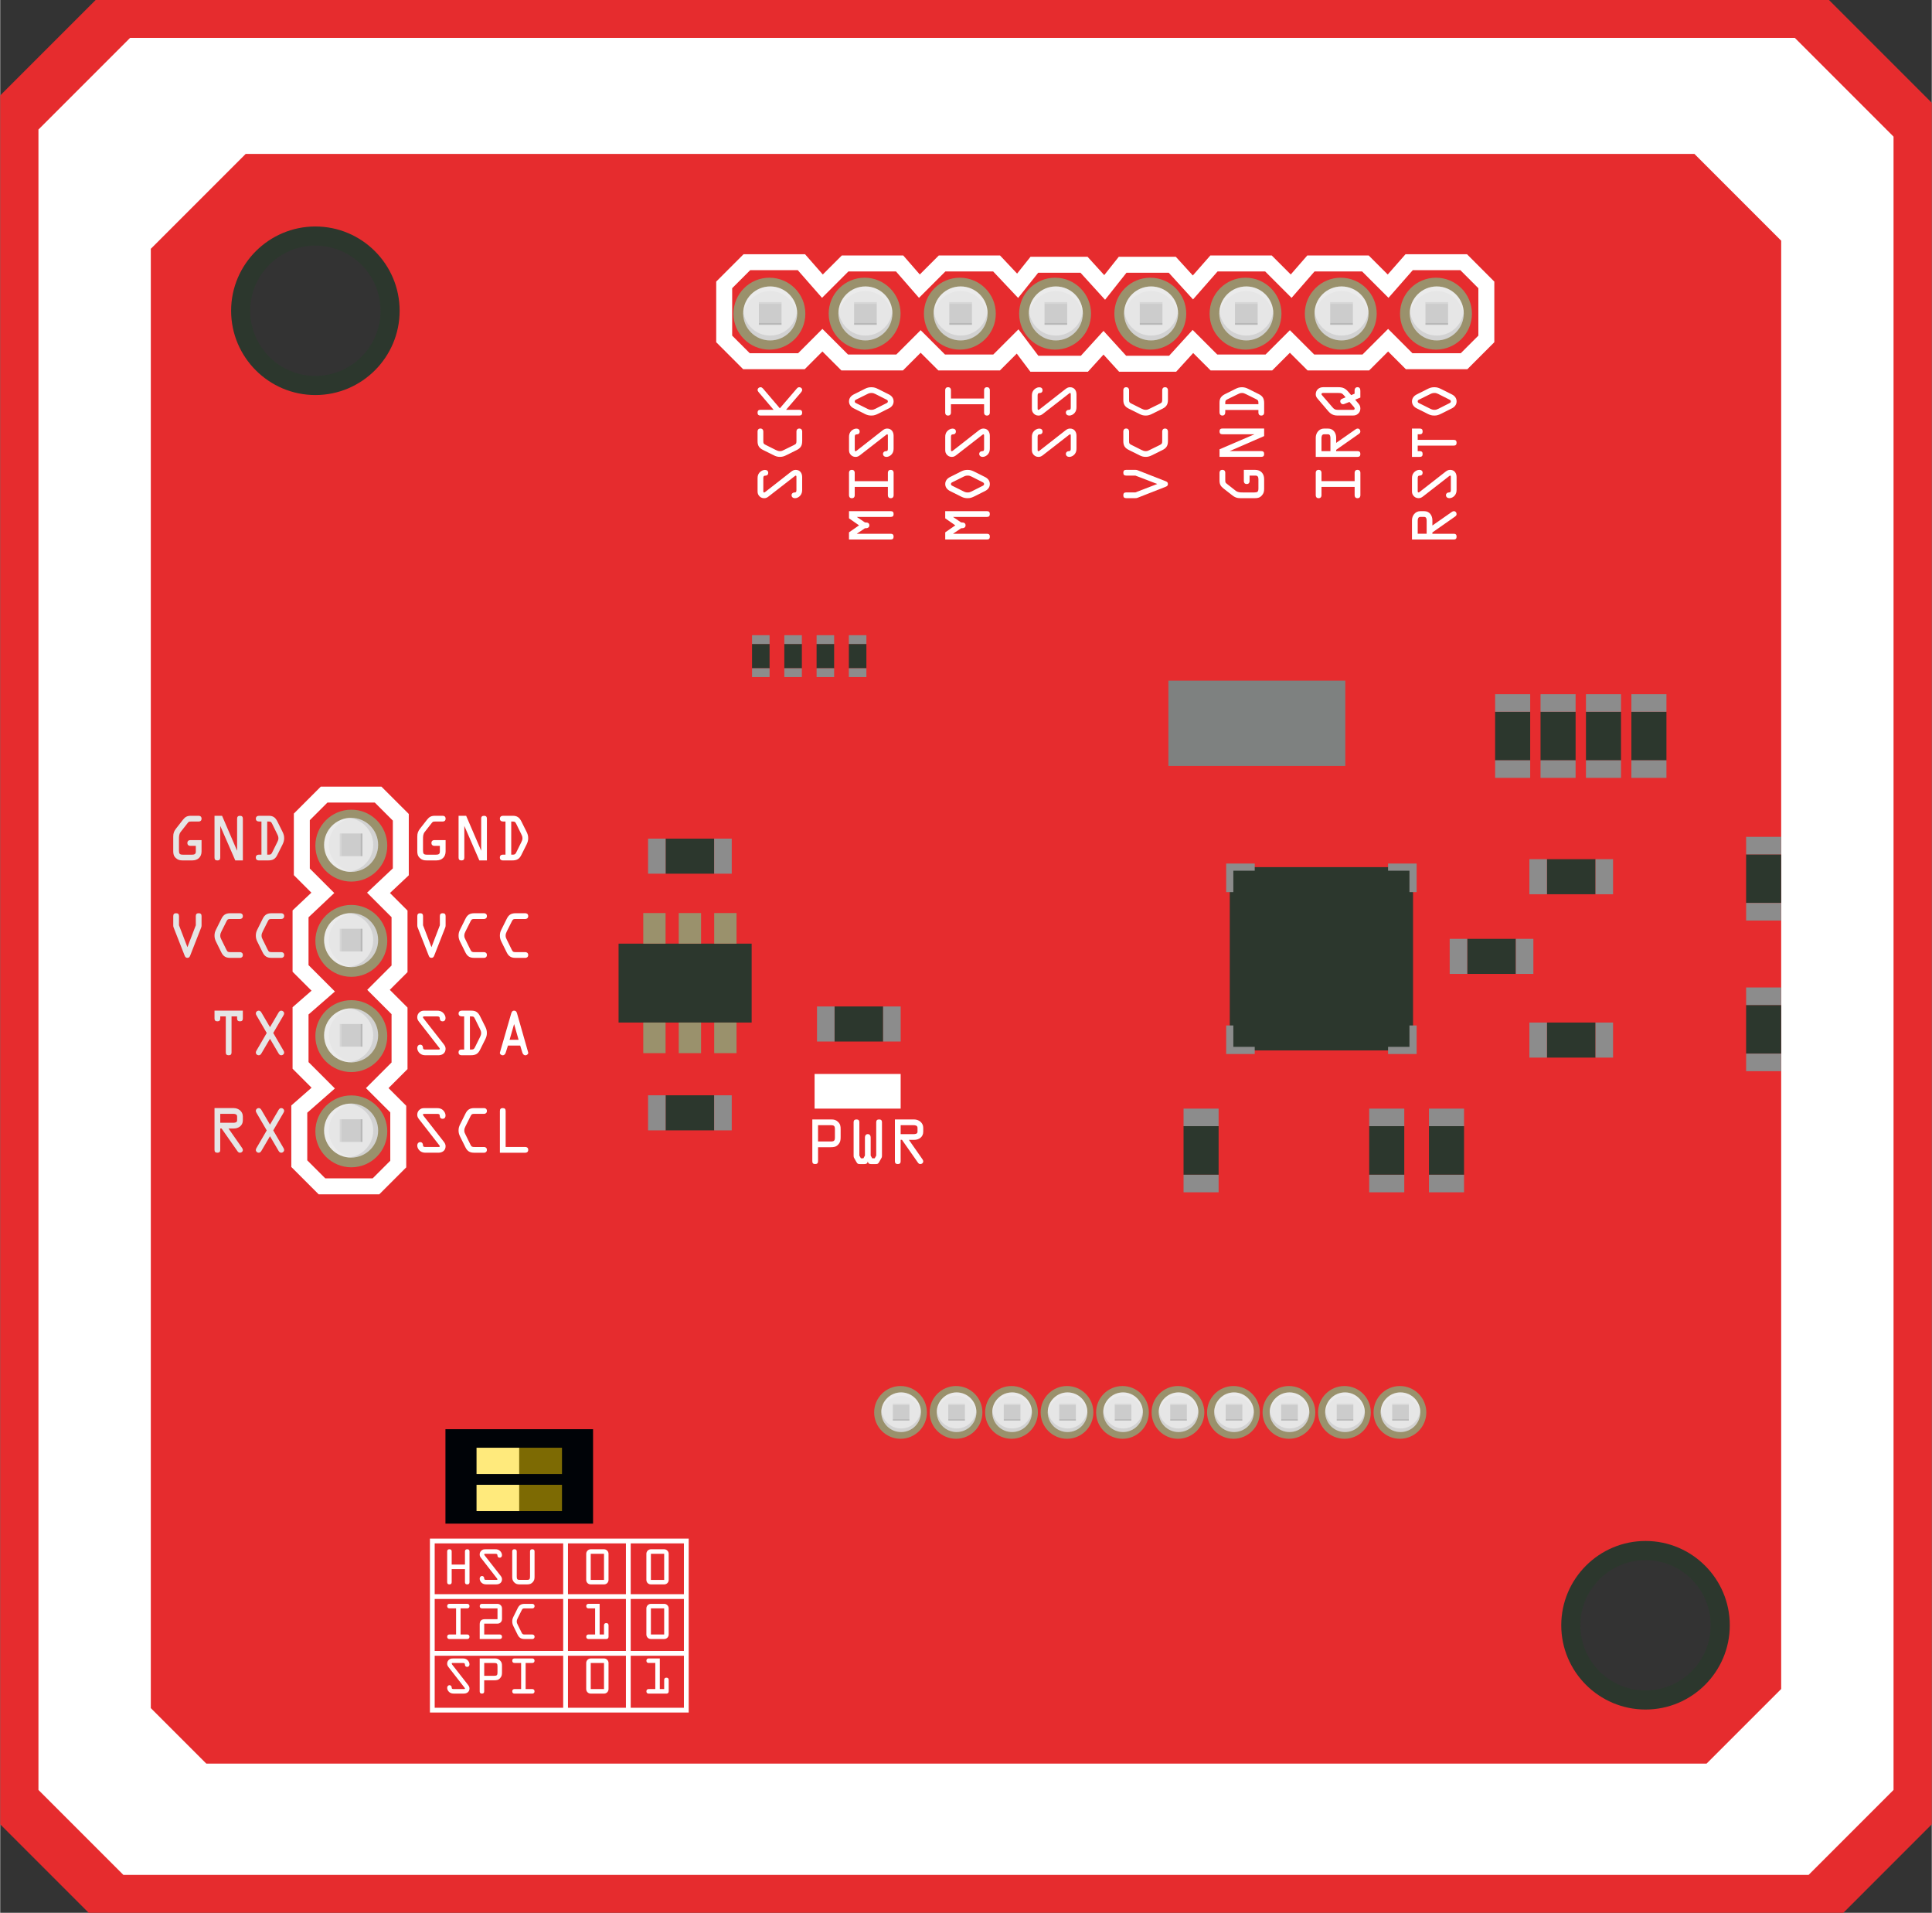 <?xml version='1.0' encoding='utf-8'?>
<!DOCTYPE svg>
<!-- Generator: Adobe Illustrator 16.0.0, SVG Export Plug-In . SVG Version: 6.00 Build 0)  -->
<svg xmlns="http://www.w3.org/2000/svg" width="1.681in" x="0px" version="1.1" y="0px" gorn="0"  height="1.664in" viewBox="0 0 121.039 119.841" xmlns:xml="http://www.w3.org/XML/1998/namespace" id="Layer_1" enable-background="new 0 0 121.039 119.841" xml:space="preserve">
    <rect x="0" y="0" width="121.039" height="119.841" fill="#333333" stroke="none"/>
    <desc >
        <referenceFile >pn532_elechouse_breadboard.svg</referenceFile>
    </desc>
    <path fill="#E62C2E" gorn="0.1"  id="board" d="M114.598,0H5.979L0,5.979v108.319l5.543,5.543h109.954l5.542-5.543V6.441L114.598,0z M19.749,24.151c-2.585,0-4.681-2.096-4.681-4.681s2.096-4.681,4.681-4.681s4.681,2.096,4.681,4.681S22.334,24.151,19.749,24.151z M103.101,106.508c-2.585,0-4.681-2.096-4.681-4.681c0-2.586,2.096-4.682,4.681-4.682c2.586,0,4.682,2.096,4.682,4.682C107.782,104.413,105.687,106.508,103.101,106.508z"/>
    <path fill="#FFFFFF" gorn="0.2"  id="antenna" d="M112.456,2.373H8.139L2.396,8.116v104.029l5.323,5.323h105.6l5.323-5.323V8.56L112.456,2.373z M111.602,105.819l-4.678,4.678H12.917l-3.48-3.479V15.589l5.946-5.946h90.782l5.437,5.437V105.819z"/>
    <g gorn="0.3"  id="copper2">
        <path fill="#9A916C" gorn="0.3.0"  id="connector12pad" d="M89.97,21.905c-1.242,0-2.253-1.011-2.253-2.253c0-1.243,1.011-2.253,2.253-2.253c1.242,0,2.253,1.01,2.253,2.253C92.224,20.894,91.212,21.905,89.97,21.905z M89.97,18.493c-0.638,0-1.158,0.52-1.158,1.159s0.52,1.159,1.158,1.159c0.639,0,1.159-0.52,1.159-1.159S90.609,18.493,89.97,18.493z"/>
        <path fill="#9A916C" gorn="0.3.1"  id="connector11pad" d="M84.003,21.905c-1.241,0-2.252-1.011-2.252-2.253c0-1.243,1.011-2.253,2.252-2.253c1.242,0,2.253,1.01,2.253,2.253C86.256,20.894,85.245,21.905,84.003,21.905z M84.003,18.493c-0.638,0-1.158,0.52-1.158,1.159s0.52,1.159,1.158,1.159c0.639,0,1.159-0.52,1.159-1.159S84.642,18.493,84.003,18.493z"/>
        <path fill="#9A916C" gorn="0.3.2"  id="connector10pad" d="M78.036,21.905c-1.241,0-2.252-1.011-2.252-2.253c0-1.243,1.011-2.253,2.252-2.253c1.242,0,2.253,1.01,2.253,2.253C80.289,20.894,79.278,21.905,78.036,21.905z M78.036,18.493c-0.638,0-1.158,0.52-1.158,1.159s0.52,1.159,1.158,1.159c0.639,0,1.159-0.52,1.159-1.159S78.675,18.493,78.036,18.493z"/>
        <path fill="#9A916C" gorn="0.3.3"  id="connector9pad" d="M72.068,21.905c-1.241,0-2.252-1.011-2.252-2.253c0-1.243,1.011-2.253,2.252-2.253c1.243,0,2.253,1.01,2.253,2.253C74.322,20.894,73.311,21.905,72.068,21.905z M72.068,18.493c-0.638,0-1.158,0.52-1.158,1.159s0.52,1.159,1.158,1.159c0.639,0,1.159-0.52,1.159-1.159S72.708,18.493,72.068,18.493z"/>
        <path fill="#9A916C" gorn="0.3.4"  id="connector8pad" d="M66.102,21.905c-1.242,0-2.253-1.011-2.253-2.253c0-1.243,1.011-2.253,2.253-2.253c1.242,0,2.253,1.01,2.253,2.253C68.355,20.894,67.344,21.905,66.102,21.905z M66.102,18.493c-0.638,0-1.158,0.52-1.158,1.159s0.52,1.159,1.158,1.159c0.639,0,1.158-0.52,1.158-1.159S66.74,18.493,66.102,18.493z"/>
        <path fill="#9A916C" gorn="0.3.5"  id="connector7pad" d="M60.134,21.905c-1.242,0-2.252-1.011-2.252-2.253c0-1.243,1.011-2.253,2.252-2.253c1.242,0,2.253,1.01,2.253,2.253C62.388,20.894,61.376,21.905,60.134,21.905z M60.134,18.493c-0.638,0-1.158,0.52-1.158,1.159s0.52,1.159,1.158,1.159c0.639,0,1.159-0.52,1.159-1.159S60.773,18.493,60.134,18.493z"/>
        <path fill="#9A916C" gorn="0.3.6"  id="connector6pad" d="M54.167,21.905c-1.241,0-2.252-1.011-2.252-2.253c0-1.243,1.011-2.253,2.252-2.253c1.242,0,2.253,1.01,2.253,2.253C56.42,20.894,55.409,21.905,54.167,21.905z M54.167,18.493c-0.638,0-1.158,0.52-1.158,1.159s0.52,1.159,1.158,1.159c0.639,0,1.159-0.52,1.159-1.159S54.806,18.493,54.167,18.493z"/>
        <path fill="#9A916C" gorn="0.3.7"  id="connector5pad" d="M48.2,21.905c-1.241,0-2.252-1.011-2.252-2.253c0-1.243,1.011-2.253,2.252-2.253c1.243,0,2.253,1.01,2.253,2.253C50.453,20.894,49.442,21.905,48.2,21.905z M48.2,18.493c-0.638,0-1.158,0.52-1.158,1.159s0.52,1.159,1.158,1.159c0.639,0,1.159-0.52,1.159-1.159S48.839,18.493,48.2,18.493z"/>
    </g>
    <g gorn="0.4"  id="copper1">
        <path fill="#9A916C" gorn="0.4.0"  id="connector1pad" d="M24.255,52.981c0,1.242-1.01,2.253-2.253,2.253c-1.242,0-2.253-1.011-2.253-2.253c0-1.242,1.011-2.253,2.253-2.253C23.245,50.728,24.255,51.739,24.255,52.981z M20.843,52.981c0,0.638,0.52,1.158,1.159,1.158s1.159-0.52,1.159-1.158c0-0.639-0.52-1.159-1.159-1.159S20.843,52.343,20.843,52.981z"/>
        <path fill="#9A916C" gorn="0.4.1"  id="connector2pad" d="M24.255,58.949c0,1.241-1.01,2.252-2.253,2.252c-1.242,0-2.253-1.011-2.253-2.252c0-1.242,1.011-2.253,2.253-2.253C23.245,56.695,24.255,57.707,24.255,58.949z M20.843,58.949c0,0.638,0.52,1.158,1.159,1.158s1.159-0.52,1.159-1.158c0-0.639-0.52-1.159-1.159-1.159S20.843,58.31,20.843,58.949z"/>
        <path fill="#9A916C" gorn="0.4.2"  id="connector3pad_1_" d="M24.255,64.916c0,1.241-1.01,2.252-2.253,2.252c-1.242,0-2.253-1.011-2.253-2.252c0-1.242,1.011-2.253,2.253-2.253C23.245,62.663,24.255,63.674,24.255,64.916z M20.843,64.916c0,0.638,0.52,1.158,1.159,1.158s1.159-0.52,1.159-1.158c0-0.639-0.52-1.159-1.159-1.159S20.843,64.277,20.843,64.916z"/>
        <path fill="#9A916C" gorn="0.4.3"  id="connector4pad" d="M24.255,70.883c0,1.241-1.01,2.252-2.253,2.252c-1.242,0-2.253-1.011-2.253-2.252c0-1.243,1.011-2.253,2.253-2.253C23.245,68.63,24.255,69.641,24.255,70.883z M20.843,70.883c0,0.638,0.52,1.158,1.159,1.158s1.159-0.52,1.159-1.158c0-0.639-0.52-1.159-1.159-1.159S20.843,70.244,20.843,70.883z"/>
    </g>
    <polygon fill="none" points="20.216,55.939 18.82,57.256 18.82,60.674 20.241,62.095 18.82,63.333 18.82,66.75 20.241,68.172 18.741,69.488 18.741,72.906 20.162,74.327 23.547,74.327 24.943,72.931 24.943,69.488 23.626,68.172 25.023,66.775 25.023,63.333 23.706,62.016 25.023,60.699 25.023,57.256 23.706,55.939 25.103,54.623 25.103,51.205 23.681,49.784 20.296,49.784 18.9,51.18 18.9,54.623 " gorn="0.5"  stroke="#FFFFFF" id="copper1line" stroke-width="1" stroke-miterlimit="10"/>
    <polygon fill="none" points="74.739,18.009 76.056,16.508 79.474,16.508 80.895,17.929 82.132,16.508 85.549,16.508 86.971,17.929 88.288,16.428 91.706,16.428 93.126,17.85 93.126,21.234 91.73,22.631 88.288,22.631 86.971,21.314 85.574,22.71 82.132,22.71 80.815,21.394 79.499,22.71 76.056,22.71 74.739,21.394 73.468,22.79 70.335,22.79 69.136,21.473 67.938,22.79 64.804,22.79 63.754,21.394 62.438,22.71 58.995,22.71 57.678,21.394 56.361,22.71 52.918,22.71 51.522,21.314 50.206,22.631 46.763,22.631 45.367,21.234 45.367,17.85 46.788,16.428 50.206,16.428 51.522,17.929 52.943,16.508 56.361,16.508 57.599,17.929 59.02,16.508 62.438,16.508 63.754,17.904 64.804,16.587 67.915,16.587 69.208,18.009 70.335,16.587 73.445,16.587 " gorn="0.6"  stroke="#FFFFFF" id="copper2line" stroke-width="1" stroke-miterlimit="10"/>
    <rect width="11.085" x="73.203" y="42.644" fill="#7E8180"  height="5.342"/>
    <rect width="11.484" x="77.048" y="54.328" fill="#2C372D"  height="11.484"/>
    <rect width="8.339" x="38.749" y="59.122" fill="#2C372D"  height="4.943"/>
    <rect width="1.398" x="40.296" y="57.205" fill="#9A916C"  height="1.917"/>
    <rect width="1.399" x="42.519" y="57.205" fill="#9A916C"  height="1.917"/>
    <rect width="1.399" x="44.741" y="57.205" fill="#9A916C"  height="1.917"/>
    <rect width="1.398" x="40.296" y="64.065" fill="#9A916C"  height="1.918"/>
    <rect width="1.399" x="42.519" y="64.065" fill="#9A916C"  height="1.918"/>
    <rect width="1.399" x="44.741" y="64.065" fill="#9A916C"  height="1.918"/>
    <rect width="5.393" x="51.032" y="67.286" fill="#FFFFFF"  height="2.172"/>
    <rect width="2.197" x="85.786" y="70.556" fill="#2C372D"  height="3.046"/>
    <rect width="2.197" x="85.786" y="73.603" fill="#8C8C8C"  height="1.098"/>
    <rect width="2.197" x="85.786" y="69.458" fill="#8C8C8C"  height="1.098"/>
    <rect width="2.197" x="89.531" y="70.556" fill="#2C372D"  height="3.046"/>
    <rect width="2.197" x="89.531" y="73.603" fill="#8C8C8C"  height="1.098"/>
    <rect width="2.197" x="89.531" y="69.458" fill="#8C8C8C"  height="1.098"/>
    <rect width="2.197" x="74.152" y="70.556" fill="#2C372D"  height="3.046"/>
    <rect width="2.197" x="74.152" y="73.603" fill="#8C8C8C"  height="1.098"/>
    <rect width="2.197" x="74.152" y="69.458" fill="#8C8C8C"  height="1.098"/>
    <rect width="2.197" x="109.404" y="53.529" fill="#2C372D"  height="3.046"/>
    <rect width="2.197" x="109.404" y="56.575" fill="#8C8C8C"  height="1.099"/>
    <rect width="2.197" x="109.404" y="52.43" fill="#8C8C8C"  height="1.099"/>
    <rect width="2.197" x="109.404" y="62.966" fill="#2C372D"  height="3.046"/>
    <rect width="2.197" x="109.404" y="66.013" fill="#8C8C8C"  height="1.098"/>
    <rect width="2.197" x="109.404" y="61.868" fill="#8C8C8C"  height="1.099"/>
    <rect width="2.197" x="93.676" y="44.591" fill="#2C372D"  height="3.046"/>
    <rect width="2.197" x="93.676" y="47.637" fill="#8C8C8C"  height="1.098"/>
    <rect width="2.197" x="93.676" y="43.493" fill="#8C8C8C"  height="1.098"/>
    <rect width="2.197" x="96.522" y="44.591" fill="#2C372D"  height="3.046"/>
    <rect width="2.197" x="96.522" y="47.637" fill="#8C8C8C"  height="1.098"/>
    <rect width="2.197" x="96.522" y="43.493" fill="#8C8C8C"  height="1.098"/>
    <rect width="2.197" x="99.368" y="44.591" fill="#2C372D"  height="3.046"/>
    <rect width="2.197" x="99.368" y="47.637" fill="#8C8C8C"  height="1.098"/>
    <rect width="2.197" x="99.368" y="43.493" fill="#8C8C8C"  height="1.098"/>
    <rect width="2.197" x="102.214" y="44.591" fill="#2C372D"  height="3.046"/>
    <rect width="2.197" x="102.214" y="47.637" fill="#8C8C8C"  height="1.098"/>
    <rect width="2.197" x="102.214" y="43.493" fill="#8C8C8C"  height="1.098"/>
    <rect width="3.046" x="96.921" y="53.829" fill="#2C372D"  height="2.197"/>
    <rect width="1.098" x="95.823" y="53.829" fill="#8C8C8C"  height="2.197"/>
    <rect width="1.098" x="99.968" y="53.829" fill="#8C8C8C"  height="2.197"/>
    <rect width="3.046" x="96.921" y="64.065" fill="#2C372D"  height="2.197"/>
    <rect width="1.098" x="95.823" y="64.065" fill="#8C8C8C"  height="2.197"/>
    <rect width="1.098" x="99.968" y="64.065" fill="#8C8C8C"  height="2.197"/>
    <rect width="3.046" x="91.928" y="58.822" fill="#2C372D"  height="2.196"/>
    <rect width="1.098" x="90.83" y="58.822" fill="#8C8C8C"  height="2.196"/>
    <rect width="1.098" x="94.975" y="58.822" fill="#8C8C8C"  height="2.196"/>
    <rect width="3.046" x="52.281" y="63.058" fill="#2C372D"  height="2.197"/>
    <rect width="1.098" x="51.183" y="63.058" fill="#8C8C8C"  height="2.197"/>
    <rect width="1.099" x="55.327" y="63.058" fill="#8C8C8C"  height="2.197"/>
    <rect width="3.046" x="41.695" y="52.543" fill="#2C372D"  height="2.196"/>
    <rect width="1.098" x="40.597" y="52.543" fill="#8C8C8C"  height="2.196"/>
    <rect width="1.099" x="44.741" y="52.543" fill="#8C8C8C"  height="2.196"/>
    <rect width="3.046" x="41.695" y="68.623" fill="#2C372D"  height="2.197"/>
    <rect width="1.098" x="40.597" y="68.623" fill="#8C8C8C"  height="2.197"/>
    <rect width="1.099" x="44.741" y="68.623" fill="#8C8C8C"  height="2.197"/>
    <rect width="1.099" x="47.112" y="40.347" fill="#2C372D"  height="1.523"/>
    <rect width="1.099" x="47.112" y="41.87" fill="#8C8C8C"  height="0.549"/>
    <rect width="1.099" x="47.112" y="39.797" fill="#8C8C8C"  height="0.549"/>
    <rect width="1.099" x="49.135" y="40.347" fill="#2C372D"  height="1.523"/>
    <rect width="1.099" x="49.135" y="41.87" fill="#8C8C8C"  height="0.549"/>
    <rect width="1.099" x="49.135" y="39.797" fill="#8C8C8C"  height="0.549"/>
    <rect width="1.099" x="51.157" y="40.347" fill="#2C372D"  height="1.523"/>
    <rect width="1.099" x="51.157" y="41.87" fill="#8C8C8C"  height="0.549"/>
    <rect width="1.099" x="51.157" y="39.797" fill="#8C8C8C"  height="0.549"/>
    <rect width="1.099" x="53.179" y="40.347" fill="#2C372D"  height="1.523"/>
    <rect width="1.099" x="53.179" y="41.87" fill="#8C8C8C"  height="0.549"/>
    <rect width="1.099" x="53.179" y="39.797" fill="#8C8C8C"  height="0.549"/>
    <g gorn="0.74"  id="copper3">
        <path fill="#9A916C" gorn="0.74.0"  id="connector13pad" d="M56.417,90.144c-0.911,0-1.653-0.742-1.653-1.653c0-0.912,0.742-1.653,1.653-1.653c0.912,0,1.654,0.741,1.654,1.653C58.071,89.402,57.329,90.144,56.417,90.144z M56.417,87.64c-0.468,0-0.85,0.381-0.85,0.851c0,0.469,0.381,0.851,0.85,0.851c0.469,0,0.85-0.382,0.85-0.851C57.267,88.021,56.886,87.64,56.417,87.64z"/>
        <path fill="#9A916C" gorn="0.74.1"  id="connector14pad" d="M59.894,90.144c-0.911,0-1.653-0.742-1.653-1.653c0-0.912,0.742-1.653,1.653-1.653c0.912,0,1.654,0.741,1.654,1.653C61.548,89.402,60.806,90.144,59.894,90.144z M59.894,87.64c-0.468,0-0.85,0.381-0.85,0.851c0,0.469,0.381,0.851,0.85,0.851c0.469,0,0.85-0.382,0.85-0.851C60.744,88.021,60.363,87.64,59.894,87.64z"/>
        <path fill="#9A916C" gorn="0.74.2"  id="connector15pad" d="M63.371,90.144c-0.911,0-1.653-0.742-1.653-1.653c0-0.912,0.742-1.653,1.653-1.653c0.912,0,1.654,0.741,1.654,1.653C65.025,89.402,64.283,90.144,63.371,90.144z M63.371,87.64c-0.468,0-0.85,0.381-0.85,0.851c0,0.469,0.381,0.851,0.85,0.851c0.469,0,0.85-0.382,0.85-0.851C64.221,88.021,63.84,87.64,63.371,87.64z"/>
        <path fill="#9A916C" gorn="0.74.3"  id="connector16pad" d="M66.848,90.144c-0.911,0-1.653-0.742-1.653-1.653c0-0.912,0.742-1.653,1.653-1.653c0.912,0,1.654,0.741,1.654,1.653C68.502,89.402,67.76,90.144,66.848,90.144z M66.848,87.64c-0.468,0-0.85,0.381-0.85,0.851c0,0.469,0.381,0.851,0.85,0.851c0.469,0,0.85-0.382,0.85-0.851C67.698,88.021,67.317,87.64,66.848,87.64z"/>
        <path fill="#9A916C" gorn="0.74.4"  id="connector17pad" d="M70.325,90.144c-0.911,0-1.653-0.742-1.653-1.653c0-0.912,0.742-1.653,1.653-1.653c0.912,0,1.653,0.741,1.653,1.653C71.979,89.402,71.237,90.144,70.325,90.144z M70.325,87.64c-0.468,0-0.85,0.381-0.85,0.851c0,0.469,0.381,0.851,0.85,0.851c0.469,0,0.85-0.382,0.85-0.851C71.175,88.021,70.794,87.64,70.325,87.64z"/>
        <path fill="#9A916C" gorn="0.74.5"  id="connector18pad" d="M73.802,90.144c-0.911,0-1.653-0.742-1.653-1.653c0-0.912,0.742-1.653,1.653-1.653c0.912,0,1.653,0.741,1.653,1.653C75.456,89.402,74.714,90.144,73.802,90.144z M73.802,87.64c-0.468,0-0.85,0.381-0.85,0.851c0,0.469,0.381,0.851,0.85,0.851c0.469,0,0.85-0.382,0.85-0.851C74.652,88.021,74.271,87.64,73.802,87.64z"/>
        <path fill="#9A916C" gorn="0.74.6"  id="connector19pad" d="M77.279,90.144c-0.911,0-1.653-0.742-1.653-1.653c0-0.912,0.742-1.653,1.653-1.653c0.912,0,1.653,0.741,1.653,1.653C78.933,89.402,78.191,90.144,77.279,90.144z M77.279,87.64c-0.468,0-0.85,0.381-0.85,0.851c0,0.469,0.381,0.851,0.85,0.851c0.469,0,0.85-0.382,0.85-0.851C78.129,88.021,77.748,87.64,77.279,87.64z"/>
        <path fill="#9A916C" gorn="0.74.7"  id="connector20pad" d="M80.756,90.144c-0.911,0-1.653-0.742-1.653-1.653c0-0.912,0.742-1.653,1.653-1.653c0.912,0,1.653,0.741,1.653,1.653C82.41,89.402,81.668,90.144,80.756,90.144z M80.756,87.64c-0.468,0-0.85,0.381-0.85,0.851c0,0.469,0.382,0.851,0.85,0.851c0.469,0,0.85-0.382,0.85-0.851C81.606,88.021,81.225,87.64,80.756,87.64z"/>
        <path fill="#9A916C" gorn="0.74.8"  id="connector21pad" d="M84.233,90.144c-0.911,0-1.653-0.742-1.653-1.653c0-0.912,0.742-1.653,1.653-1.653c0.912,0,1.653,0.741,1.653,1.653C85.887,89.402,85.145,90.144,84.233,90.144z M84.233,87.64c-0.468,0-0.85,0.381-0.85,0.851c0,0.469,0.382,0.851,0.85,0.851s0.85-0.382,0.85-0.851C85.083,88.021,84.702,87.64,84.233,87.64z"/>
        <path fill="#9A916C" gorn="0.74.9"  id="connector22pad" d="M87.71,90.144c-0.911,0-1.653-0.742-1.653-1.653c0-0.912,0.742-1.653,1.653-1.653c0.912,0,1.654,0.741,1.654,1.653C89.364,89.402,88.622,90.144,87.71,90.144z M87.71,87.64c-0.468,0-0.85,0.381-0.85,0.851c0,0.469,0.382,0.851,0.85,0.851c0.469,0,0.851-0.382,0.851-0.851C88.561,88.021,88.179,87.64,87.71,87.64z"/>
    </g>
    <g >
        <g >
            <g >
                <g >
                    <g >
                        <circle fill="#E6E6E6" cx="90.019"  cy="19.638" r="1.692"/>
                    </g>
                </g>
                <g opacity="0.2"  enable-background="new    ">
                    <g >
                        <path fill="#FFFFFF"  d="M91.711,19.932c0-0.934-0.758-1.693-1.692-1.693s-1.692,0.759-1.692,1.693V19.64c0-0.934,0.758-1.694,1.692-1.694s1.692,0.76,1.692,1.694V19.932z"/>
                    </g>
                </g>
                <g opacity="0.1"  enable-background="new    ">
                    <g >
                        <path fill="#1A1A1A"  d="M88.329,19.333c0,0.935,0.758,1.692,1.692,1.692c0.935,0,1.694-0.758,1.694-1.692v0.307c0,0.935-0.759,1.691-1.694,1.691c-0.934,0-1.692-0.756-1.692-1.691V19.333z"/>
                    </g>
                </g>
                <g >
                    <g >
                        <g >
                            <rect width="1.419" x="89.31" y="18.929" fill="#CCCCCC"  height="1.42"/>
                        </g>
                    </g>
                    <g opacity="0.2"  enable-background="new    ">
                        <g >
                            <rect width="1.419" x="89.31" y="18.929" fill="#FFFFFF"  height="0.11"/>
                        </g>
                    </g>
                    <g opacity="0.1"  enable-background="new    ">
                        <g >
                            <rect width="1.419" x="89.31" y="20.239"  height="0.11"/>
                        </g>
                    </g>
                </g>
            </g>
            <g >
                <g >
                    <g >
                        <circle fill="#E6E6E6" cx="84.052"  cy="19.638" r="1.692"/>
                    </g>
                </g>
                <g opacity="0.2"  enable-background="new    ">
                    <g >
                        <path fill="#FFFFFF"  d="M85.744,19.932c0-0.934-0.758-1.693-1.692-1.693s-1.692,0.759-1.692,1.693V19.64c0-0.934,0.758-1.694,1.692-1.694s1.692,0.76,1.692,1.694V19.932z"/>
                    </g>
                </g>
                <g opacity="0.1"  enable-background="new    ">
                    <g >
                        <path fill="#1A1A1A"  d="M82.361,19.333c0,0.935,0.758,1.692,1.692,1.692c0.934,0,1.693-0.758,1.693-1.692v0.307c0,0.935-0.759,1.691-1.693,1.691c-0.935,0-1.692-0.756-1.692-1.691V19.333z"/>
                    </g>
                </g>
                <g >
                    <g >
                        <g >
                            <rect width="1.42" x="83.343" y="18.929" fill="#CCCCCC"  height="1.42"/>
                        </g>
                    </g>
                    <g opacity="0.2"  enable-background="new    ">
                        <g >
                            <rect width="1.42" x="83.343" y="18.929" fill="#FFFFFF"  height="0.11"/>
                        </g>
                    </g>
                    <g opacity="0.1"  enable-background="new    ">
                        <g >
                            <rect width="1.42" x="83.343" y="20.239"  height="0.11"/>
                        </g>
                    </g>
                </g>
            </g>
            <g >
                <g >
                    <g >
                        <circle fill="#E6E6E6" cx="78.084"  cy="19.638" r="1.692"/>
                    </g>
                </g>
                <g opacity="0.2"  enable-background="new    ">
                    <g >
                        <path fill="#FFFFFF"  d="M79.776,19.932c0-0.934-0.757-1.693-1.692-1.693c-0.934,0-1.692,0.759-1.692,1.693V19.64c0-0.934,0.758-1.694,1.692-1.694c0.935,0,1.692,0.76,1.692,1.694V19.932z"/>
                    </g>
                </g>
                <g opacity="0.1"  enable-background="new    ">
                    <g >
                        <path fill="#1A1A1A"  d="M76.395,19.333c0,0.935,0.758,1.692,1.692,1.692s1.694-0.758,1.694-1.692v0.307c0,0.935-0.76,1.691-1.694,1.691s-1.692-0.756-1.692-1.691V19.333z"/>
                    </g>
                </g>
                <g >
                    <g >
                        <g >
                            <rect width="1.42" x="77.375" y="18.929" fill="#CCCCCC"  height="1.42"/>
                        </g>
                    </g>
                    <g opacity="0.2"  enable-background="new    ">
                        <g >
                            <rect width="1.42" x="77.375" y="18.929" fill="#FFFFFF"  height="0.11"/>
                        </g>
                    </g>
                    <g opacity="0.1"  enable-background="new    ">
                        <g >
                            <rect width="1.42" x="77.375" y="20.239"  height="0.11"/>
                        </g>
                    </g>
                </g>
            </g>
            <g >
                <g >
                    <g >
                        <circle fill="#E6E6E6" cx="72.117"  cy="19.638" r="1.692"/>
                    </g>
                </g>
                <g opacity="0.2"  enable-background="new    ">
                    <g >
                        <path fill="#FFFFFF"  d="M73.81,19.932c0-0.934-0.758-1.693-1.692-1.693c-0.934,0-1.692,0.759-1.692,1.693V19.64c0-0.934,0.758-1.694,1.692-1.694c0.935,0,1.692,0.76,1.692,1.694V19.932z"/>
                    </g>
                </g>
                <g opacity="0.1"  enable-background="new    ">
                    <g >
                        <path fill="#1A1A1A"  d="M70.427,19.333c0,0.935,0.758,1.692,1.692,1.692s1.694-0.758,1.694-1.692v0.307c0,0.935-0.76,1.691-1.694,1.691s-1.692-0.756-1.692-1.691V19.333z"/>
                    </g>
                </g>
                <g >
                    <g >
                        <g >
                            <rect width="1.419" x="71.409" y="18.929" fill="#CCCCCC"  height="1.42"/>
                        </g>
                    </g>
                    <g opacity="0.2"  enable-background="new    ">
                        <g >
                            <rect width="1.419" x="71.409" y="18.929" fill="#FFFFFF"  height="0.11"/>
                        </g>
                    </g>
                    <g opacity="0.1"  enable-background="new    ">
                        <g >
                            <rect width="1.419" x="71.409" y="20.239"  height="0.11"/>
                        </g>
                    </g>
                </g>
            </g>
            <g >
                <g >
                    <g >
                        <circle fill="#E6E6E6" cx="66.15"  cy="19.638" r="1.692"/>
                    </g>
                </g>
                <g opacity="0.2"  enable-background="new    ">
                    <g >
                        <path fill="#FFFFFF"  d="M67.842,19.932c0-0.934-0.758-1.693-1.692-1.693c-0.935,0-1.692,0.759-1.692,1.693V19.64c0-0.934,0.758-1.694,1.692-1.694c0.934,0,1.692,0.76,1.692,1.694V19.932z"/>
                    </g>
                </g>
                <g opacity="0.1"  enable-background="new    ">
                    <g >
                        <path fill="#1A1A1A"  d="M64.46,19.333c0,0.935,0.758,1.692,1.692,1.692c0.935,0,1.694-0.758,1.694-1.692v0.307c0,0.935-0.759,1.691-1.694,1.691c-0.934,0-1.692-0.756-1.692-1.691V19.333z"/>
                    </g>
                </g>
                <g >
                    <g >
                        <g >
                            <rect width="1.419" x="65.441" y="18.929" fill="#CCCCCC"  height="1.42"/>
                        </g>
                    </g>
                    <g opacity="0.2"  enable-background="new    ">
                        <g >
                            <rect width="1.419" x="65.441" y="18.929" fill="#FFFFFF"  height="0.11"/>
                        </g>
                    </g>
                    <g opacity="0.1"  enable-background="new    ">
                        <g >
                            <rect width="1.419" x="65.441" y="20.239"  height="0.11"/>
                        </g>
                    </g>
                </g>
            </g>
            <g >
                <g >
                    <g >
                        <circle fill="#E6E6E6" cx="60.183"  cy="19.638" r="1.692"/>
                    </g>
                </g>
                <g opacity="0.2"  enable-background="new    ">
                    <g >
                        <path fill="#FFFFFF"  d="M61.875,19.932c0-0.934-0.758-1.693-1.692-1.693s-1.692,0.759-1.692,1.693V19.64c0-0.934,0.758-1.694,1.692-1.694s1.692,0.76,1.692,1.694V19.932z"/>
                    </g>
                </g>
                <g opacity="0.1"  enable-background="new    ">
                    <g >
                        <path fill="#1A1A1A"  d="M58.493,19.333c0,0.935,0.758,1.692,1.692,1.692c0.935,0,1.694-0.758,1.694-1.692v0.307c0,0.935-0.759,1.691-1.694,1.691c-0.934,0-1.692-0.756-1.692-1.691V19.333z"/>
                    </g>
                </g>
                <g >
                    <g >
                        <g >
                            <rect width="1.419" x="59.474" y="18.929" fill="#CCCCCC"  height="1.42"/>
                        </g>
                    </g>
                    <g opacity="0.2"  enable-background="new    ">
                        <g >
                            <rect width="1.419" x="59.474" y="18.929" fill="#FFFFFF"  height="0.11"/>
                        </g>
                    </g>
                    <g opacity="0.1"  enable-background="new    ">
                        <g >
                            <rect width="1.419" x="59.474" y="20.239"  height="0.11"/>
                        </g>
                    </g>
                </g>
            </g>
            <g >
                <g >
                    <g >
                        <circle fill="#E6E6E6" cx="54.216"  cy="19.638" r="1.692"/>
                    </g>
                </g>
                <g opacity="0.2"  enable-background="new    ">
                    <g >
                        <path fill="#FFFFFF"  d="M55.908,19.932c0-0.934-0.758-1.693-1.692-1.693s-1.692,0.759-1.692,1.693V19.64c0-0.934,0.758-1.694,1.692-1.694s1.692,0.76,1.692,1.694V19.932z"/>
                    </g>
                </g>
                <g opacity="0.1"  enable-background="new    ">
                    <g >
                        <path fill="#1A1A1A"  d="M52.526,19.333c0,0.935,0.757,1.692,1.692,1.692c0.934,0,1.694-0.758,1.694-1.692v0.307c0,0.935-0.76,1.691-1.694,1.691c-0.935,0-1.692-0.756-1.692-1.691V19.333z"/>
                    </g>
                </g>
                <g >
                    <g >
                        <g >
                            <rect width="1.42" x="53.507" y="18.929" fill="#CCCCCC"  height="1.42"/>
                        </g>
                    </g>
                    <g opacity="0.2"  enable-background="new    ">
                        <g >
                            <rect width="1.42" x="53.507" y="18.929" fill="#FFFFFF"  height="0.11"/>
                        </g>
                    </g>
                    <g opacity="0.1"  enable-background="new    ">
                        <g >
                            <rect width="1.42" x="53.507" y="20.239"  height="0.11"/>
                        </g>
                    </g>
                </g>
            </g>
            <g >
                <g >
                    <g >
                        <circle fill="#E6E6E6" cx="48.249"  cy="19.638" r="1.692"/>
                    </g>
                </g>
                <g opacity="0.2"  enable-background="new    ">
                    <g >
                        <path fill="#FFFFFF"  d="M49.941,19.932c0-0.934-0.758-1.693-1.692-1.693c-0.934,0-1.692,0.759-1.692,1.693V19.64c0-0.934,0.758-1.694,1.692-1.694c0.935,0,1.692,0.76,1.692,1.694V19.932z"/>
                    </g>
                </g>
                <g opacity="0.1"  enable-background="new    ">
                    <g >
                        <path fill="#1A1A1A"  d="M46.559,19.333c0,0.935,0.758,1.692,1.692,1.692s1.694-0.758,1.694-1.692v0.307c0,0.935-0.76,1.691-1.694,1.691s-1.692-0.756-1.692-1.691V19.333z"/>
                    </g>
                </g>
                <g >
                    <g >
                        <g >
                            <rect width="1.42" x="47.54" y="18.929" fill="#CCCCCC"  height="1.42"/>
                        </g>
                    </g>
                    <g opacity="0.2"  enable-background="new    ">
                        <g >
                            <rect width="1.42" x="47.54" y="18.929" fill="#FFFFFF"  height="0.11"/>
                        </g>
                    </g>
                    <g opacity="0.1"  enable-background="new    ">
                        <g >
                            <rect width="1.42" x="47.54" y="20.239"  height="0.11"/>
                        </g>
                    </g>
                </g>
            </g>
        </g>
        <g >
            <g >
                <g >
                    <circle fill="#E6E6E6" cx="21.989"  cy="52.933" r="1.693"/>
                </g>
            </g>
            <g opacity="0.2"  enable-background="new    ">
                <g >
                    <path fill="#FFFFFF"  d="M22.282,51.241c-0.934,0-1.692,0.758-1.692,1.692s0.758,1.692,1.692,1.692H21.99c-0.934,0-1.694-0.758-1.694-1.692s0.76-1.692,1.694-1.692H22.282z"/>
                </g>
            </g>
            <g opacity="0.1"  enable-background="new    ">
                <g >
                    <path fill="#1A1A1A"  d="M21.683,54.623c0.934,0,1.692-0.758,1.692-1.692c0-0.935-0.758-1.694-1.692-1.694h0.307c0.935,0,1.691,0.759,1.691,1.694c0,0.934-0.756,1.692-1.691,1.692H21.683z"/>
                </g>
            </g>
            <g >
                <g >
                    <g >
                        <rect width="1.42" x="21.279" y="52.222" fill="#CCCCCC"  height="1.419"/>
                    </g>
                </g>
                <g opacity="0.2"  enable-background="new    ">
                    <g >
                        <rect width="0.11" x="21.279" y="52.222" fill="#FFFFFF"  height="1.419"/>
                    </g>
                </g>
                <g opacity="0.1"  enable-background="new    ">
                    <g >
                        <rect width="0.11" x="22.59" y="52.222"  height="1.419"/>
                    </g>
                </g>
            </g>
        </g>
        <g >
            <g >
                <g >
                    <circle fill="#E6E6E6" cx="21.989"  cy="58.9" r="1.693"/>
                </g>
            </g>
            <g opacity="0.2"  enable-background="new    ">
                <g >
                    <path fill="#FFFFFF"  d="M22.282,57.208c-0.934,0-1.692,0.758-1.692,1.692s0.758,1.692,1.692,1.692H21.99c-0.934,0-1.694-0.758-1.694-1.692s0.76-1.692,1.694-1.692H22.282z"/>
                </g>
            </g>
            <g opacity="0.1"  enable-background="new    ">
                <g >
                    <path fill="#1A1A1A"  d="M21.683,60.59c0.934,0,1.692-0.758,1.692-1.692c0-0.934-0.758-1.693-1.692-1.693h0.307c0.935,0,1.691,0.759,1.691,1.693c0,0.935-0.756,1.692-1.691,1.692H21.683z"/>
                </g>
            </g>
            <g >
                <g >
                    <g >
                        <rect width="1.42" x="21.279" y="58.189" fill="#CCCCCC"  height="1.419"/>
                    </g>
                </g>
                <g opacity="0.2"  enable-background="new    ">
                    <g >
                        <rect width="0.11" x="21.279" y="58.189" fill="#FFFFFF"  height="1.419"/>
                    </g>
                </g>
                <g opacity="0.1"  enable-background="new    ">
                    <g >
                        <rect width="0.11" x="22.59" y="58.189"  height="1.419"/>
                    </g>
                </g>
            </g>
        </g>
        <g >
            <g >
                <g >
                    <circle fill="#E6E6E6" cx="21.989"  cy="64.867" r="1.693"/>
                </g>
            </g>
            <g opacity="0.2"  enable-background="new    ">
                <g >
                    <path fill="#FFFFFF"  d="M22.282,63.175c-0.934,0-1.692,0.758-1.692,1.692s0.758,1.692,1.692,1.692H21.99c-0.934,0-1.694-0.758-1.694-1.692s0.76-1.692,1.694-1.692H22.282z"/>
                </g>
            </g>
            <g opacity="0.1"  enable-background="new    ">
                <g >
                    <path fill="#1A1A1A"  d="M21.683,66.557c0.934,0,1.692-0.758,1.692-1.692s-0.758-1.694-1.692-1.694h0.307c0.935,0,1.691,0.76,1.691,1.694s-0.756,1.692-1.691,1.692H21.683z"/>
                </g>
            </g>
            <g >
                <g >
                    <g >
                        <rect width="1.42" x="21.279" y="64.156" fill="#CCCCCC"  height="1.42"/>
                    </g>
                </g>
                <g opacity="0.2"  enable-background="new    ">
                    <g >
                        <rect width="0.11" x="21.279" y="64.156" fill="#FFFFFF"  height="1.42"/>
                    </g>
                </g>
                <g opacity="0.1"  enable-background="new    ">
                    <g >
                        <rect width="0.11" x="22.59" y="64.156"  height="1.42"/>
                    </g>
                </g>
            </g>
        </g>
        <g >
            <g >
                <g >
                    <circle fill="#E6E6E6" cx="21.989"  cy="70.834" r="1.693"/>
                </g>
            </g>
            <g opacity="0.2"  enable-background="new    ">
                <g >
                    <path fill="#FFFFFF"  d="M22.282,69.142c-0.934,0-1.692,0.758-1.692,1.692c0,0.934,0.758,1.692,1.692,1.692H21.99c-0.934,0-1.694-0.758-1.694-1.692c0-0.935,0.76-1.692,1.694-1.692H22.282z"/>
                </g>
            </g>
            <g opacity="0.1"  enable-background="new    ">
                <g >
                    <path fill="#1A1A1A"  d="M21.683,72.524c0.934,0,1.692-0.758,1.692-1.692s-0.758-1.694-1.692-1.694h0.307c0.935,0,1.691,0.76,1.691,1.694s-0.756,1.692-1.691,1.692H21.683z"/>
                </g>
            </g>
            <g >
                <g >
                    <g >
                        <rect width="1.42" x="21.279" y="70.124" fill="#CCCCCC"  height="1.419"/>
                    </g>
                </g>
                <g opacity="0.2"  enable-background="new    ">
                    <g >
                        <rect width="0.11" x="21.279" y="70.124" fill="#FFFFFF"  height="1.419"/>
                    </g>
                </g>
                <g opacity="0.1"  enable-background="new    ">
                    <g >
                        <rect width="0.11" x="22.59" y="70.124"  height="1.419"/>
                    </g>
                </g>
            </g>
        </g>
        <g >
            <g >
                <g >
                    <circle fill="#E6E6E6" cx="56.453"  cy="88.48" r="1.242"/>
                </g>
            </g>
            <g opacity="0.2"  enable-background="new    ">
                <g >
                    <path fill="#FFFFFF"  d="M57.694,88.696c0-0.686-0.556-1.242-1.242-1.242c-0.685,0-1.242,0.557-1.242,1.242v-0.214c0-0.686,0.557-1.243,1.242-1.243c0.686,0,1.242,0.558,1.242,1.243V88.696z"/>
                </g>
            </g>
            <g opacity="0.1"  enable-background="new    ">
                <g >
                    <path fill="#1A1A1A"  d="M55.212,88.256c0,0.686,0.556,1.242,1.242,1.242s1.243-0.557,1.243-1.242v0.226c0,0.686-0.557,1.24-1.243,1.24s-1.242-0.555-1.242-1.24V88.256z"/>
                </g>
            </g>
            <g >
                <g >
                    <g >
                        <rect width="1.042" x="55.933" y="87.96" fill="#CCCCCC"  height="1.042"/>
                    </g>
                </g>
                <g opacity="0.2"  enable-background="new    ">
                    <g >
                        <rect width="1.042" x="55.933" y="87.96" fill="#FFFFFF"  height="0.081"/>
                    </g>
                </g>
                <g opacity="0.1"  enable-background="new    ">
                    <g >
                        <rect width="1.042" x="55.933" y="88.921"  height="0.081"/>
                    </g>
                </g>
            </g>
        </g>
        <g >
            <g >
                <g >
                    <circle fill="#E6E6E6" cx="59.93"  cy="88.48" r="1.242"/>
                </g>
            </g>
            <g opacity="0.2"  enable-background="new    ">
                <g >
                    <path fill="#FFFFFF"  d="M61.171,88.696c0-0.686-0.556-1.242-1.242-1.242c-0.685,0-1.242,0.557-1.242,1.242v-0.214c0-0.686,0.557-1.243,1.242-1.243c0.686,0,1.242,0.558,1.242,1.243V88.696z"/>
                </g>
            </g>
            <g opacity="0.1"  enable-background="new    ">
                <g >
                    <path fill="#1A1A1A"  d="M58.689,88.256c0,0.686,0.556,1.242,1.242,1.242s1.243-0.557,1.243-1.242v0.226c0,0.686-0.557,1.24-1.243,1.24s-1.242-0.555-1.242-1.24V88.256z"/>
                </g>
            </g>
            <g >
                <g >
                    <g >
                        <rect width="1.042" x="59.41" y="87.96" fill="#CCCCCC"  height="1.042"/>
                    </g>
                </g>
                <g opacity="0.2"  enable-background="new    ">
                    <g >
                        <rect width="1.042" x="59.41" y="87.96" fill="#FFFFFF"  height="0.081"/>
                    </g>
                </g>
                <g opacity="0.1"  enable-background="new    ">
                    <g >
                        <rect width="1.042" x="59.41" y="88.921"  height="0.081"/>
                    </g>
                </g>
            </g>
        </g>
        <g >
            <g >
                <g >
                    <circle fill="#E6E6E6" cx="63.407"  cy="88.48" r="1.242"/>
                </g>
            </g>
            <g opacity="0.2"  enable-background="new    ">
                <g >
                    <path fill="#FFFFFF"  d="M64.648,88.696c0-0.686-0.556-1.242-1.242-1.242c-0.685,0-1.242,0.557-1.242,1.242v-0.214c0-0.686,0.557-1.243,1.242-1.243c0.686,0,1.242,0.558,1.242,1.243V88.696z"/>
                </g>
            </g>
            <g opacity="0.1"  enable-background="new    ">
                <g >
                    <path fill="#1A1A1A"  d="M62.167,88.256c0,0.686,0.556,1.242,1.242,1.242s1.243-0.557,1.243-1.242v0.226c0,0.686-0.557,1.24-1.243,1.24s-1.242-0.555-1.242-1.24V88.256z"/>
                </g>
            </g>
            <g >
                <g >
                    <g >
                        <rect width="1.042" x="62.887" y="87.96" fill="#CCCCCC"  height="1.042"/>
                    </g>
                </g>
                <g opacity="0.2"  enable-background="new    ">
                    <g >
                        <rect width="1.042" x="62.887" y="87.96" fill="#FFFFFF"  height="0.081"/>
                    </g>
                </g>
                <g opacity="0.1"  enable-background="new    ">
                    <g >
                        <rect width="1.042" x="62.887" y="88.921"  height="0.081"/>
                    </g>
                </g>
            </g>
        </g>
        <g >
            <g >
                <g >
                    <circle fill="#E6E6E6" cx="66.884"  cy="88.48" r="1.242"/>
                </g>
            </g>
            <g opacity="0.2"  enable-background="new    ">
                <g >
                    <path fill="#FFFFFF"  d="M68.125,88.696c0-0.686-0.556-1.242-1.242-1.242c-0.685,0-1.242,0.557-1.242,1.242v-0.214c0-0.686,0.557-1.243,1.242-1.243c0.686,0,1.242,0.558,1.242,1.243V88.696z"/>
                </g>
            </g>
            <g opacity="0.1"  enable-background="new    ">
                <g >
                    <path fill="#1A1A1A"  d="M65.644,88.256c0,0.686,0.556,1.242,1.242,1.242s1.243-0.557,1.243-1.242v0.226c0,0.686-0.557,1.24-1.243,1.24s-1.242-0.555-1.242-1.24V88.256z"/>
                </g>
            </g>
            <g >
                <g >
                    <g >
                        <rect width="1.042" x="66.363" y="87.96" fill="#CCCCCC"  height="1.042"/>
                    </g>
                </g>
                <g opacity="0.2"  enable-background="new    ">
                    <g >
                        <rect width="1.042" x="66.363" y="87.96" fill="#FFFFFF"  height="0.081"/>
                    </g>
                </g>
                <g opacity="0.1"  enable-background="new    ">
                    <g >
                        <rect width="1.042" x="66.363" y="88.921"  height="0.081"/>
                    </g>
                </g>
            </g>
        </g>
        <g >
            <g >
                <g >
                    <circle fill="#E6E6E6" cx="70.361"  cy="88.48" r="1.242"/>
                </g>
            </g>
            <g opacity="0.2"  enable-background="new    ">
                <g >
                    <path fill="#FFFFFF"  d="M71.603,88.696c0-0.686-0.556-1.242-1.242-1.242c-0.685,0-1.242,0.557-1.242,1.242v-0.214c0-0.686,0.557-1.243,1.242-1.243c0.686,0,1.242,0.558,1.242,1.243V88.696z"/>
                </g>
            </g>
            <g opacity="0.1"  enable-background="new    ">
                <g >
                    <path fill="#1A1A1A"  d="M69.121,88.256c0,0.686,0.556,1.242,1.242,1.242s1.243-0.557,1.243-1.242v0.226c0,0.686-0.557,1.24-1.243,1.24s-1.242-0.555-1.242-1.24V88.256z"/>
                </g>
            </g>
            <g >
                <g >
                    <g >
                        <rect width="1.042" x="69.84" y="87.96" fill="#CCCCCC"  height="1.042"/>
                    </g>
                </g>
                <g opacity="0.2"  enable-background="new    ">
                    <g >
                        <rect width="1.042" x="69.84" y="87.96" fill="#FFFFFF"  height="0.081"/>
                    </g>
                </g>
                <g opacity="0.1"  enable-background="new    ">
                    <g >
                        <rect width="1.042" x="69.84" y="88.921"  height="0.081"/>
                    </g>
                </g>
            </g>
        </g>
        <g >
            <g >
                <g >
                    <circle fill="#E6E6E6" cx="73.838"  cy="88.48" r="1.242"/>
                </g>
            </g>
            <g opacity="0.2"  enable-background="new    ">
                <g >
                    <path fill="#FFFFFF"  d="M75.08,88.696c0-0.686-0.556-1.242-1.242-1.242s-1.242,0.557-1.242,1.242v-0.214c0-0.686,0.556-1.243,1.242-1.243s1.242,0.558,1.242,1.243V88.696z"/>
                </g>
            </g>
            <g opacity="0.1"  enable-background="new    ">
                <g >
                    <path fill="#1A1A1A"  d="M72.598,88.256c0,0.686,0.556,1.242,1.242,1.242s1.243-0.557,1.243-1.242v0.226c0,0.686-0.557,1.24-1.243,1.24s-1.242-0.555-1.242-1.24V88.256z"/>
                </g>
            </g>
            <g >
                <g >
                    <g >
                        <rect width="1.042" x="73.317" y="87.96" fill="#CCCCCC"  height="1.042"/>
                    </g>
                </g>
                <g opacity="0.2"  enable-background="new    ">
                    <g >
                        <rect width="1.042" x="73.317" y="87.96" fill="#FFFFFF"  height="0.081"/>
                    </g>
                </g>
                <g opacity="0.1"  enable-background="new    ">
                    <g >
                        <rect width="1.042" x="73.317" y="88.921"  height="0.081"/>
                    </g>
                </g>
            </g>
        </g>
        <g >
            <g >
                <g >
                    <circle fill="#E6E6E6" cx="77.315"  cy="88.48" r="1.242"/>
                </g>
            </g>
            <g opacity="0.2"  enable-background="new    ">
                <g >
                    <path fill="#FFFFFF"  d="M78.557,88.696c0-0.686-0.556-1.242-1.242-1.242s-1.242,0.557-1.242,1.242v-0.214c0-0.686,0.556-1.243,1.242-1.243s1.242,0.558,1.242,1.243V88.696z"/>
                </g>
            </g>
            <g opacity="0.1"  enable-background="new    ">
                <g >
                    <path fill="#1A1A1A"  d="M76.075,88.256c0,0.686,0.556,1.242,1.242,1.242s1.243-0.557,1.243-1.242v0.226c0,0.686-0.557,1.24-1.243,1.24s-1.242-0.555-1.242-1.24V88.256z"/>
                </g>
            </g>
            <g >
                <g >
                    <g >
                        <rect width="1.042" x="76.794" y="87.96" fill="#CCCCCC"  height="1.042"/>
                    </g>
                </g>
                <g opacity="0.2"  enable-background="new    ">
                    <g >
                        <rect width="1.042" x="76.794" y="87.96" fill="#FFFFFF"  height="0.081"/>
                    </g>
                </g>
                <g opacity="0.1"  enable-background="new    ">
                    <g >
                        <rect width="1.042" x="76.794" y="88.921"  height="0.081"/>
                    </g>
                </g>
            </g>
        </g>
        <g >
            <g >
                <g >
                    <circle fill="#E6E6E6" cx="80.792"  cy="88.48" r="1.242"/>
                </g>
            </g>
            <g opacity="0.2"  enable-background="new    ">
                <g >
                    <path fill="#FFFFFF"  d="M82.034,88.696c0-0.686-0.556-1.242-1.242-1.242s-1.242,0.557-1.242,1.242v-0.214c0-0.686,0.556-1.243,1.242-1.243s1.242,0.558,1.242,1.243V88.696z"/>
                </g>
            </g>
            <g opacity="0.1"  enable-background="new    ">
                <g >
                    <path fill="#1A1A1A"  d="M79.552,88.256c0,0.686,0.556,1.242,1.242,1.242s1.243-0.557,1.243-1.242v0.226c0,0.686-0.557,1.24-1.243,1.24s-1.242-0.555-1.242-1.24V88.256z"/>
                </g>
            </g>
            <g >
                <g >
                    <g >
                        <rect width="1.042" x="80.271" y="87.96" fill="#CCCCCC"  height="1.042"/>
                    </g>
                </g>
                <g opacity="0.2"  enable-background="new    ">
                    <g >
                        <rect width="1.042" x="80.271" y="87.96" fill="#FFFFFF"  height="0.081"/>
                    </g>
                </g>
                <g opacity="0.1"  enable-background="new    ">
                    <g >
                        <rect width="1.042" x="80.271" y="88.921"  height="0.081"/>
                    </g>
                </g>
            </g>
        </g>
        <g >
            <g >
                <g >
                    <circle fill="#E6E6E6" cx="84.269"  cy="88.48" r="1.242"/>
                </g>
            </g>
            <g opacity="0.2"  enable-background="new    ">
                <g >
                    <path fill="#FFFFFF"  d="M85.511,88.696c0-0.686-0.556-1.242-1.242-1.242s-1.242,0.557-1.242,1.242v-0.214c0-0.686,0.556-1.243,1.242-1.243s1.242,0.558,1.242,1.243V88.696z"/>
                </g>
            </g>
            <g opacity="0.1"  enable-background="new    ">
                <g >
                    <path fill="#1A1A1A"  d="M83.029,88.256c0,0.686,0.556,1.242,1.242,1.242s1.243-0.557,1.243-1.242v0.226c0,0.686-0.557,1.24-1.243,1.24s-1.242-0.555-1.242-1.24V88.256z"/>
                </g>
            </g>
            <g >
                <g >
                    <g >
                        <rect width="1.042" x="83.749" y="87.96" fill="#CCCCCC"  height="1.042"/>
                    </g>
                </g>
                <g opacity="0.2"  enable-background="new    ">
                    <g >
                        <rect width="1.042" x="83.749" y="87.96" fill="#FFFFFF"  height="0.081"/>
                    </g>
                </g>
                <g opacity="0.1"  enable-background="new    ">
                    <g >
                        <rect width="1.042" x="83.749" y="88.921"  height="0.081"/>
                    </g>
                </g>
            </g>
        </g>
        <g >
            <g >
                <g >
                    <circle fill="#E6E6E6" cx="87.746"  cy="88.48" r="1.242"/>
                </g>
            </g>
            <g opacity="0.2"  enable-background="new    ">
                <g >
                    <path fill="#FFFFFF"  d="M88.988,88.696c0-0.686-0.556-1.242-1.242-1.242s-1.242,0.557-1.242,1.242v-0.214c0-0.686,0.556-1.243,1.242-1.243s1.242,0.558,1.242,1.243V88.696z"/>
                </g>
            </g>
            <g opacity="0.1"  enable-background="new    ">
                <g >
                    <path fill="#1A1A1A"  d="M86.506,88.256c0,0.686,0.556,1.242,1.242,1.242s1.243-0.557,1.243-1.242v0.226c0,0.686-0.557,1.24-1.243,1.24s-1.242-0.555-1.242-1.24V88.256z"/>
                </g>
            </g>
            <g >
                <g >
                    <g >
                        <rect width="1.042" x="87.226" y="87.96" fill="#CCCCCC"  height="1.042"/>
                    </g>
                </g>
                <g opacity="0.2"  enable-background="new    ">
                    <g >
                        <rect width="1.042" x="87.226" y="87.96" fill="#FFFFFF"  height="0.081"/>
                    </g>
                </g>
                <g opacity="0.1"  enable-background="new    ">
                    <g >
                        <rect width="1.042" x="87.226" y="88.921"  height="0.081"/>
                    </g>
                </g>
            </g>
        </g>
    </g>
    <rect width="9.25" x="27.9" y="89.543" fill="#000307"  height="5.917"/>
    <rect width="2.678" x="29.848" y="90.705" fill="#FFEA7C"  height="1.647"/>
    <rect width="2.678" x="32.525" y="90.705" fill="#7D6A03"  height="1.647"/>
    <rect width="2.678" x="29.848" y="93.027" fill="#FFEA7C"  height="1.647"/>
    <rect width="2.678" x="32.525" y="93.027" fill="#7D6A03"  height="1.647"/>
    <g >
        <g >
            <path fill="#FFFFFF"  d="M43.143,107.295H26.927V96.397h16.216V107.295z M27.226,106.996h15.617V96.697H27.226V106.996z"/>
        </g>
        <g >
            <rect width="0.299" x="39.21" y="96.546" fill="#FFFFFF"  height="10.599"/>
        </g>
        <g >
            <rect width="0.3" x="35.278" y="96.546" fill="#FFFFFF"  height="10.599"/>
        </g>
        <g >
            <rect width="15.917" x="27.076" y="99.88" fill="#FFFFFF"  height="0.299"/>
        </g>
        <g >
            <rect width="15.917" x="27.076" y="103.438" fill="#FFFFFF"  height="0.299"/>
        </g>
    </g>
    <g >
        <g >
            <polygon fill="#8C8C8C" points="86.968,54.553 88.308,54.553 88.308,55.893 88.757,55.893 88.757,54.104 86.968,54.104 " />
        </g>
        <g >
            <polygon fill="#8C8C8C" points="77.272,55.893 77.272,54.553 78.612,54.553 78.612,54.104 76.823,54.104 76.823,55.893 " />
        </g>
        <g >
            <polygon fill="#8C8C8C" points="88.308,64.248 88.308,65.588 86.968,65.588 86.968,66.037 88.757,66.037 88.757,64.248 " />
        </g>
        <g >
            <polygon fill="#8C8C8C" points="78.612,65.588 77.272,65.588 77.272,64.248 76.823,64.248 76.823,66.037 78.612,66.037 " />
        </g>
    </g>
    <path fill="#2C372D"  d="M103.101,96.546c-2.912,0-5.281,2.369-5.281,5.281c0,2.911,2.369,5.28,5.281,5.28c2.912,0,5.28-2.369,5.28-5.28C108.381,98.916,106.013,96.546,103.101,96.546z M103.101,105.91c-2.251,0-4.082-1.832-4.082-4.082c0-2.251,1.831-4.082,4.082-4.082s4.082,1.831,4.082,4.082C107.183,104.078,105.352,105.91,103.101,105.91z"/>
    <path fill="#2C372D"  d="M19.749,14.19c-2.912,0-5.28,2.369-5.28,5.28s2.369,5.281,5.28,5.281s5.28-2.369,5.28-5.281S22.661,14.19,19.749,14.19z M19.749,23.552c-2.251,0-4.082-1.831-4.082-4.082s1.831-4.082,4.082-4.082s4.082,1.831,4.082,4.082S22,23.552,19.749,23.552z"/>
    <g >
        <path fill="#FFFFFF"  d="M27.202,52.995c-0.094,0-0.18-0.051-0.18-0.18c0-0.129,0.086-0.18,0.18-0.18h0.708v0.708c0,0.349-0.233,0.564-0.575,0.564h-0.618c-0.165,0-0.288-0.029-0.413-0.144c-0.144-0.13-0.169-0.263-0.169-0.442v-0.898c0-0.23,0.05-0.349,0.187-0.525l0.424-0.542c0.144-0.183,0.27-0.245,0.503-0.245h0.481c0.094,0,0.18,0.05,0.18,0.18s-0.086,0.18-0.18,0.18h-0.431c-0.197,0-0.183-0.003-0.302,0.147l-0.392,0.5c-0.111,0.14-0.111,0.291-0.111,0.467v0.704c0,0.198,0.043,0.259,0.248,0.259h0.571c0.129,0,0.237-0.029,0.237-0.187v-0.366H27.202z"/>
        <path fill="#FFFFFF"  d="M30.138,51.292c0-0.115,0.051-0.18,0.18-0.18c0.13,0,0.18,0.065,0.18,0.18v2.616h-0.474l-0.938-2.156h0.004h-0.007v1.977c0,0.115-0.05,0.18-0.18,0.18s-0.18-0.065-0.18-0.18v-2.616h0.475l0.938,2.181h-0.003h0.007V51.292z"/>
        <path fill="#FFFFFF"  d="M31.664,51.471H31.53c-0.118,0-0.219-0.043-0.219-0.18c0-0.129,0.097-0.18,0.208-0.18h0.6c0.28,0,0.42,0.115,0.542,0.359l0.316,0.633c0.072,0.147,0.108,0.251,0.108,0.417c0,0.144-0.04,0.266-0.104,0.396l-0.327,0.654c-0.126,0.255-0.288,0.338-0.568,0.338h-0.596c-0.094,0-0.18-0.05-0.18-0.18s0.086-0.18,0.18-0.18h0.172V51.471z M32.023,53.548h0.068c0.15,0,0.187-0.018,0.251-0.151l0.316-0.64c0.04-0.083,0.068-0.144,0.068-0.234c0-0.122-0.04-0.19-0.09-0.294l-0.298-0.607c-0.075-0.154-0.107-0.151-0.273-0.151h-0.043V53.548z"/>
    </g>
    <g >
        <path fill="#FFFFFF"  d="M27.55,57.971v-0.575c0-0.115,0.05-0.18,0.18-0.18s0.18,0.065,0.18,0.18v0.568c0,0.047-0.003,0.097-0.021,0.14l-0.686,1.75c-0.036,0.09-0.068,0.158-0.18,0.158c-0.111,0-0.144-0.068-0.179-0.158l-0.687-1.75c-0.018-0.043-0.021-0.093-0.021-0.14v-0.568c0-0.115,0.05-0.18,0.18-0.18s0.18,0.065,0.18,0.18v0.575l0.528,1.373L27.55,57.971z"/>
        <path fill="#FFFFFF"  d="M29.689,60.012c-0.27,0-0.424-0.108-0.539-0.341l-0.331-0.668c-0.061-0.122-0.097-0.237-0.097-0.377c0-0.158,0.029-0.255,0.101-0.399l0.331-0.665c0.122-0.248,0.277-0.345,0.554-0.345h0.61c0.079,0,0.18,0.043,0.18,0.18c0,0.129-0.097,0.18-0.18,0.18h-0.6c-0.154,0-0.18,0.015-0.248,0.151l-0.313,0.625c-0.047,0.097-0.076,0.162-0.076,0.273c0,0.101,0.032,0.162,0.076,0.248l0.305,0.622c0.072,0.147,0.108,0.158,0.27,0.158h0.585c0.079,0,0.18,0.043,0.18,0.18c0,0.129-0.097,0.18-0.18,0.18H29.689z"/>
        <path fill="#FFFFFF"  d="M32.278,60.012c-0.27,0-0.424-0.108-0.539-0.341l-0.331-0.668c-0.061-0.122-0.097-0.237-0.097-0.377c0-0.158,0.028-0.255,0.101-0.399l0.331-0.665c0.122-0.248,0.276-0.345,0.553-0.345h0.611c0.079,0,0.18,0.043,0.18,0.18c0,0.129-0.097,0.18-0.18,0.18h-0.6c-0.154,0-0.18,0.015-0.248,0.151l-0.313,0.625c-0.047,0.097-0.075,0.162-0.075,0.273c0,0.101,0.032,0.162,0.075,0.248l0.305,0.622c0.072,0.147,0.108,0.158,0.27,0.158h0.585c0.079,0,0.18,0.043,0.18,0.18c0,0.129-0.097,0.18-0.18,0.18H32.278z"/>
    </g>
    <g >
        <path fill="#FFFFFF"  d="M27.784,65.412c0.072,0.093,0.125,0.176,0.125,0.298c0,0.27-0.205,0.406-0.453,0.406h-0.791c-0.137,0-0.255-0.025-0.363-0.115c-0.097-0.079-0.169-0.208-0.169-0.334c0-0.115,0.064-0.216,0.19-0.216c0.104,0,0.169,0.086,0.169,0.183c0,0.108,0.058,0.123,0.158,0.123h0.78c0.028,0,0.118,0.01,0.118-0.043c0-0.029-0.05-0.083-0.064-0.104l-1.232-1.584c-0.076-0.097-0.119-0.169-0.119-0.295c0-0.144,0.068-0.266,0.19-0.345c0.101-0.064,0.183-0.064,0.298-0.064h0.762c0.137,0,0.251,0.029,0.355,0.119c0.094,0.083,0.169,0.216,0.169,0.341c0,0.115-0.058,0.208-0.187,0.208c-0.108,0-0.173-0.068-0.173-0.169c0-0.122-0.061-0.14-0.172-0.14h-0.762c-0.04,0-0.122-0.011-0.122,0.05c0,0.032,0.04,0.075,0.054,0.097L27.784,65.412z"/>
        <path fill="#FFFFFF"  d="M29.075,63.68h-0.133c-0.119,0-0.219-0.043-0.219-0.18c0-0.129,0.097-0.18,0.208-0.18h0.6c0.28,0,0.42,0.115,0.542,0.359l0.316,0.632c0.072,0.147,0.107,0.251,0.107,0.417c0,0.144-0.04,0.266-0.104,0.395l-0.327,0.654c-0.125,0.255-0.287,0.337-0.567,0.337h-0.597c-0.093,0-0.18-0.05-0.18-0.18c0-0.129,0.086-0.179,0.18-0.179h0.172V63.68z M29.434,65.757h0.068c0.151,0,0.187-0.019,0.251-0.151l0.316-0.64c0.04-0.083,0.068-0.144,0.068-0.233c0-0.122-0.039-0.19-0.089-0.294l-0.298-0.607c-0.076-0.154-0.108-0.151-0.273-0.151h-0.043V65.757z"/>
        <path fill="#FFFFFF"  d="M32.019,63.504c0.029-0.097,0.068-0.183,0.184-0.183c0.119,0,0.162,0.09,0.187,0.183l0.694,2.433c0.025,0.086-0.072,0.18-0.173,0.18c-0.111,0-0.169-0.093-0.194-0.18l-0.133-0.431h-0.766l-0.137,0.431c-0.025,0.086-0.083,0.18-0.194,0.18c-0.101,0-0.198-0.093-0.172-0.18L32.019,63.504z M32.206,64.172h-0.007l-0.28,0.974h0.564L32.206,64.172z"/>
    </g>
    <g >
        <path fill="#FFFFFF"  d="M27.784,71.517c0.072,0.093,0.125,0.176,0.125,0.298c0,0.27-0.205,0.406-0.453,0.406h-0.791c-0.137,0-0.255-0.025-0.363-0.115c-0.097-0.079-0.169-0.209-0.169-0.334c0-0.115,0.064-0.215,0.19-0.215c0.104,0,0.169,0.086,0.169,0.183c0,0.108,0.058,0.122,0.158,0.122h0.78c0.028,0,0.118,0.011,0.118-0.043c0-0.029-0.05-0.083-0.064-0.104l-1.232-1.584c-0.076-0.097-0.119-0.169-0.119-0.294c0-0.144,0.068-0.266,0.19-0.345c0.101-0.064,0.183-0.064,0.298-0.064h0.762c0.137,0,0.251,0.029,0.355,0.118c0.094,0.083,0.169,0.216,0.169,0.342c0,0.115-0.058,0.208-0.187,0.208c-0.108,0-0.173-0.068-0.173-0.169c0-0.123-0.061-0.14-0.172-0.14h-0.762c-0.04,0-0.122-0.011-0.122,0.05c0,0.032,0.04,0.075,0.054,0.097L27.784,71.517z"/>
        <path fill="#FFFFFF"  d="M29.689,72.221c-0.27,0-0.424-0.107-0.539-0.341l-0.331-0.668c-0.061-0.122-0.097-0.237-0.097-0.377c0-0.158,0.029-0.255,0.101-0.399l0.331-0.665c0.122-0.248,0.277-0.345,0.554-0.345h0.61c0.079,0,0.18,0.043,0.18,0.18c0,0.129-0.097,0.18-0.18,0.18h-0.6c-0.154,0-0.18,0.014-0.248,0.151l-0.313,0.625c-0.047,0.097-0.076,0.162-0.076,0.273c0,0.101,0.032,0.162,0.076,0.248l0.305,0.622c0.072,0.147,0.108,0.158,0.27,0.158h0.585c0.079,0,0.18,0.043,0.18,0.18c0,0.129-0.097,0.18-0.18,0.18H29.689z"/>
        <path fill="#FFFFFF"  d="M32.907,71.861c0.093,0,0.18,0.05,0.18,0.18s-0.086,0.18-0.18,0.18h-1.595v-2.616c0-0.115,0.05-0.18,0.18-0.18c0.129,0,0.18,0.064,0.18,0.18v2.256H32.907z"/>
    </g>
    <g >
        <path fill="#FFFFFF"  d="M51.248,72.753c0,0.115-0.05,0.179-0.18,0.179s-0.179-0.064-0.179-0.179v-2.616h1.193c0.165,0,0.284,0.025,0.413,0.147c0.154,0.144,0.169,0.277,0.169,0.471v0.489c0,0.183-0.015,0.313-0.147,0.46c-0.14,0.158-0.288,0.172-0.481,0.172h-0.787V72.753z M51.248,71.517h0.798c0.212,0,0.259-0.054,0.259-0.259v-0.503c0-0.205-0.047-0.259-0.259-0.259h-0.798V71.517z"/>
        <path fill="#FFFFFF"  d="M54.587,72.932c-0.122,0-0.194-0.025-0.219-0.154h-0.007c-0.025,0.129-0.097,0.154-0.219,0.154h-0.27c-0.125,0-0.158-0.021-0.219-0.129l-0.126-0.22c-0.046-0.079-0.05-0.086-0.05-0.183v-2.084c0-0.115,0.05-0.18,0.18-0.18c0.129,0,0.18,0.064,0.18,0.18V72.4l0.097,0.173h0.155l0.097-0.173v-1.132c0-0.111,0.05-0.212,0.18-0.212s0.18,0.101,0.18,0.212V72.4l0.097,0.173h0.154l0.097-0.173v-2.084c0-0.115,0.05-0.18,0.18-0.18s0.18,0.064,0.18,0.18V72.4c0,0.097-0.003,0.104-0.05,0.183l-0.126,0.22c-0.061,0.107-0.093,0.129-0.219,0.129H54.587z"/>
        <path fill="#FFFFFF"  d="M56.425,72.753c0,0.115-0.05,0.179-0.18,0.179s-0.18-0.064-0.18-0.179v-2.616h1.208c0.284,0,0.567,0.201,0.567,0.521v0.248c0,0.338-0.28,0.51-0.567,0.51h-0.331l0.808,1.157c0.04,0.054,0.09,0.122,0.09,0.19c0,0.1-0.083,0.168-0.183,0.168c-0.072,0-0.119-0.043-0.158-0.101l-0.992-1.416h-0.083V72.753z M56.425,71.057h0.798c0.101,0,0.258-0.007,0.258-0.151v-0.248c0-0.144-0.147-0.162-0.255-0.162h-0.801V71.057z"/>
    </g>
    <g >
        <path fill="#FFFFFF"  d="M49.549,29.563c0.093-0.072,0.176-0.125,0.298-0.125c0.27,0,0.406,0.205,0.406,0.453v0.791c0,0.137-0.025,0.255-0.115,0.363c-0.079,0.097-0.208,0.169-0.334,0.169c-0.115,0-0.215-0.064-0.215-0.19c0-0.104,0.086-0.169,0.183-0.169c0.108,0,0.122-0.058,0.122-0.158v-0.78c0-0.028,0.011-0.118-0.043-0.118c-0.029,0-0.083,0.05-0.104,0.064l-1.585,1.232c-0.097,0.076-0.169,0.119-0.294,0.119c-0.144,0-0.266-0.068-0.345-0.19c-0.064-0.101-0.064-0.183-0.064-0.298v-0.762c0-0.136,0.029-0.251,0.119-0.355c0.083-0.094,0.215-0.169,0.341-0.169c0.115,0,0.208,0.058,0.208,0.187c0,0.107-0.068,0.172-0.169,0.172c-0.123,0-0.14,0.061-0.14,0.172v0.762c0,0.04-0.011,0.122,0.05,0.122c0.032,0,0.075-0.04,0.097-0.054L49.549,29.563z"/>
        <path fill="#FFFFFF"  d="M50.253,27.657c0,0.27-0.108,0.424-0.341,0.539l-0.668,0.331c-0.122,0.061-0.237,0.097-0.377,0.097c-0.158,0-0.255-0.029-0.399-0.101l-0.665-0.331c-0.248-0.122-0.345-0.277-0.345-0.553v-0.611c0-0.079,0.043-0.18,0.18-0.18c0.129,0,0.18,0.097,0.18,0.18v0.6c0,0.154,0.014,0.18,0.151,0.248l0.625,0.313c0.097,0.047,0.162,0.076,0.273,0.076c0.101,0,0.162-0.032,0.248-0.076l0.622-0.305c0.147-0.072,0.158-0.108,0.158-0.27v-0.585c0-0.079,0.043-0.18,0.18-0.18c0.129,0,0.18,0.097,0.18,0.18V27.657z"/>
        <path fill="#FFFFFF"  d="M47.638,26.035c-0.115,0-0.18-0.05-0.18-0.179s0.064-0.18,0.18-0.18h0.826l-0.931-1.096c-0.036-0.043-0.072-0.09-0.072-0.147c0-0.104,0.086-0.173,0.187-0.173c0.061,0,0.111,0.04,0.151,0.083l1.056,1.239l1.057-1.232c0.04-0.047,0.09-0.09,0.154-0.09c0.101,0,0.187,0.068,0.187,0.173c0,0.075-0.064,0.136-0.108,0.194l-0.902,1.049h0.83c0.115,0,0.18,0.05,0.18,0.18s-0.064,0.179-0.18,0.179H47.638z"/>
    </g>
    <g >
        <path fill="#FFFFFF"  d="M53.188,32.475v-0.449h2.616c0.115,0,0.18,0.05,0.18,0.18s-0.064,0.18-0.18,0.18h-2.12v0.007l0.507,0.341h0.057c0.112,0,0.216,0.043,0.216,0.18c0,0.129-0.104,0.18-0.216,0.18H54.19l-0.507,0.341v0.007h2.12c0.115,0,0.18,0.05,0.18,0.18s-0.064,0.18-0.18,0.18h-2.616v-0.449l0.632-0.438L53.188,32.475z"/>
        <path fill="#FFFFFF"  d="M55.624,30.146v-0.528c0-0.093,0.05-0.18,0.18-0.18s0.18,0.086,0.18,0.18v1.416c0,0.094-0.05,0.18-0.18,0.18s-0.18-0.086-0.18-0.18v-0.528h-2.077v0.528c0,0.094-0.05,0.18-0.18,0.18c-0.129,0-0.179-0.086-0.179-0.18v-1.416c0-0.093,0.05-0.18,0.179-0.18c0.13,0,0.18,0.086,0.18,0.18v0.528H55.624z"/>
        <path fill="#FFFFFF"  d="M55.279,26.975c0.093-0.072,0.176-0.125,0.298-0.125c0.27,0,0.406,0.205,0.406,0.453v0.791c0,0.137-0.025,0.255-0.115,0.363c-0.079,0.097-0.208,0.169-0.334,0.169c-0.115,0-0.215-0.065-0.215-0.19c0-0.104,0.086-0.169,0.183-0.169c0.108,0,0.122-0.058,0.122-0.158v-0.78c0-0.028,0.011-0.118-0.043-0.118c-0.029,0-0.083,0.05-0.104,0.064l-1.584,1.232c-0.097,0.076-0.169,0.119-0.295,0.119c-0.144,0-0.266-0.068-0.345-0.19c-0.064-0.101-0.064-0.183-0.064-0.298v-0.762c0-0.137,0.029-0.251,0.119-0.355c0.083-0.094,0.215-0.169,0.341-0.169c0.115,0,0.208,0.058,0.208,0.187c0,0.108-0.068,0.173-0.168,0.173c-0.123,0-0.14,0.061-0.14,0.172v0.762c0,0.04-0.011,0.122,0.05,0.122c0.033,0,0.076-0.04,0.097-0.054L55.279,26.975z"/>
        <path fill="#FFFFFF"  d="M54.197,24.354c0.14-0.068,0.245-0.093,0.399-0.093c0.173,0,0.28,0.046,0.428,0.118l0.661,0.331c0.172,0.086,0.298,0.23,0.298,0.438s-0.126,0.352-0.298,0.438l-0.661,0.331c-0.147,0.072-0.255,0.119-0.428,0.119c-0.154,0-0.259-0.025-0.399-0.093l-0.715-0.359c-0.169-0.086-0.294-0.234-0.294-0.435s0.125-0.349,0.294-0.435L54.197,24.354z M53.655,25.026c-0.058,0.029-0.107,0.047-0.107,0.122c0,0.076,0.05,0.093,0.107,0.122l0.65,0.324c0.104,0.054,0.172,0.083,0.291,0.083c0.094,0,0.158-0.021,0.237-0.061l0.683-0.345c0.05-0.025,0.108-0.05,0.108-0.122s-0.058-0.097-0.108-0.122l-0.683-0.345c-0.079-0.04-0.144-0.061-0.237-0.061c-0.119,0-0.187,0.029-0.291,0.083L53.655,25.026z"/>
    </g>
    <g >
        <path fill="#FFFFFF"  d="M59.217,32.475v-0.449h2.616c0.115,0,0.18,0.05,0.18,0.18s-0.064,0.18-0.18,0.18h-2.12v0.007l0.506,0.341h0.058c0.111,0,0.215,0.043,0.215,0.18c0,0.129-0.104,0.18-0.215,0.18H60.22l-0.506,0.341v0.007h2.12c0.115,0,0.18,0.05,0.18,0.18s-0.064,0.18-0.18,0.18h-2.616v-0.449l0.632-0.438L59.217,32.475z"/>
        <path fill="#FFFFFF"  d="M60.227,29.531c0.14-0.068,0.244-0.093,0.399-0.093c0.172,0,0.28,0.047,0.428,0.119l0.661,0.331c0.173,0.086,0.298,0.23,0.298,0.438s-0.125,0.352-0.298,0.438l-0.661,0.331c-0.147,0.072-0.255,0.118-0.428,0.118c-0.155,0-0.259-0.025-0.399-0.093l-0.715-0.359c-0.168-0.086-0.294-0.233-0.294-0.435s0.126-0.349,0.294-0.435L60.227,29.531z M59.685,30.203c-0.058,0.029-0.108,0.047-0.108,0.123c0,0.075,0.05,0.093,0.108,0.122l0.65,0.323c0.104,0.054,0.172,0.083,0.291,0.083c0.093,0,0.158-0.022,0.237-0.061l0.683-0.345c0.05-0.025,0.107-0.05,0.107-0.122s-0.057-0.097-0.107-0.123l-0.683-0.345c-0.079-0.04-0.144-0.061-0.237-0.061c-0.119,0-0.187,0.029-0.291,0.083L59.685,30.203z"/>
        <path fill="#FFFFFF"  d="M61.309,26.975c0.093-0.072,0.176-0.125,0.298-0.125c0.27,0,0.406,0.205,0.406,0.453v0.791c0,0.137-0.025,0.255-0.115,0.363c-0.079,0.097-0.208,0.169-0.334,0.169c-0.115,0-0.216-0.065-0.216-0.19c0-0.104,0.086-0.169,0.183-0.169c0.108,0,0.122-0.058,0.122-0.158v-0.78c0-0.028,0.011-0.118-0.043-0.118c-0.029,0-0.083,0.05-0.104,0.064l-1.584,1.232c-0.097,0.076-0.169,0.119-0.295,0.119c-0.144,0-0.266-0.068-0.345-0.19c-0.064-0.101-0.064-0.183-0.064-0.298v-0.762c0-0.137,0.029-0.251,0.119-0.355c0.083-0.094,0.216-0.169,0.341-0.169c0.115,0,0.208,0.058,0.208,0.187c0,0.108-0.068,0.173-0.169,0.173c-0.122,0-0.14,0.061-0.14,0.172v0.762c0,0.04-0.011,0.122,0.05,0.122c0.032,0,0.075-0.04,0.097-0.054L61.309,26.975z"/>
        <path fill="#FFFFFF"  d="M61.653,24.968V24.44c0-0.094,0.051-0.18,0.18-0.18c0.129,0,0.18,0.086,0.18,0.18v1.416c0,0.093-0.05,0.18-0.18,0.18c-0.129,0-0.18-0.086-0.18-0.18v-0.528h-2.077v0.528c0,0.093-0.05,0.18-0.18,0.18s-0.18-0.086-0.18-0.18V24.44c0-0.094,0.05-0.18,0.18-0.18s0.18,0.086,0.18,0.18v0.528H61.653z"/>
    </g>
    <g >
        <path fill="#FFFFFF"  d="M66.739,26.975c0.093-0.072,0.176-0.125,0.298-0.125c0.27,0,0.406,0.205,0.406,0.453v0.791c0,0.137-0.025,0.255-0.115,0.363c-0.079,0.097-0.208,0.169-0.334,0.169c-0.115,0-0.216-0.065-0.216-0.19c0-0.104,0.086-0.169,0.184-0.169c0.107,0,0.122-0.058,0.122-0.158v-0.78c0-0.028,0.011-0.118-0.043-0.118c-0.029,0-0.083,0.05-0.104,0.064l-1.584,1.232c-0.097,0.076-0.169,0.119-0.295,0.119c-0.144,0-0.266-0.068-0.345-0.19c-0.065-0.101-0.065-0.183-0.065-0.298v-0.762c0-0.137,0.029-0.251,0.119-0.355c0.083-0.094,0.216-0.169,0.341-0.169c0.115,0,0.208,0.058,0.208,0.187c0,0.108-0.068,0.173-0.169,0.173c-0.122,0-0.14,0.061-0.14,0.172v0.762c0,0.04-0.011,0.122,0.05,0.122c0.033,0,0.076-0.04,0.097-0.054L66.739,26.975z"/>
        <path fill="#FFFFFF"  d="M66.739,24.386c0.093-0.072,0.176-0.125,0.298-0.125c0.27,0,0.406,0.205,0.406,0.453v0.791c0,0.136-0.025,0.255-0.115,0.363c-0.079,0.097-0.208,0.169-0.334,0.169c-0.115,0-0.216-0.065-0.216-0.19c0-0.104,0.086-0.169,0.184-0.169c0.107,0,0.122-0.058,0.122-0.158v-0.78c0-0.029,0.011-0.119-0.043-0.119c-0.029,0-0.083,0.051-0.104,0.065l-1.584,1.232c-0.097,0.076-0.169,0.119-0.295,0.119c-0.144,0-0.266-0.068-0.345-0.19c-0.065-0.101-0.065-0.183-0.065-0.298v-0.762c0-0.137,0.029-0.251,0.119-0.356c0.083-0.093,0.216-0.168,0.341-0.168c0.115,0,0.208,0.057,0.208,0.187c0,0.108-0.068,0.172-0.169,0.172c-0.122,0-0.14,0.061-0.14,0.173v0.762c0,0.04-0.011,0.122,0.05,0.122c0.033,0,0.076-0.04,0.097-0.054L66.739,24.386z"/>
    </g>
    <g >
        <path fill="#FFFFFF"  d="M71.132,29.797h-0.575c-0.115,0-0.18-0.05-0.18-0.18s0.064-0.18,0.18-0.18h0.568c0.047,0,0.097,0.003,0.14,0.021l1.75,0.686c0.089,0.036,0.158,0.068,0.158,0.18c0,0.112-0.068,0.144-0.158,0.18l-1.75,0.686c-0.043,0.018-0.093,0.021-0.14,0.021h-0.568c-0.115,0-0.18-0.05-0.18-0.18s0.064-0.18,0.18-0.18h0.575l1.373-0.528L71.132,29.797z"/>
        <path fill="#FFFFFF"  d="M73.173,27.657c0,0.27-0.107,0.424-0.341,0.539l-0.668,0.331c-0.123,0.061-0.237,0.097-0.377,0.097c-0.158,0-0.255-0.029-0.399-0.101l-0.665-0.331c-0.248-0.122-0.345-0.277-0.345-0.553v-0.611c0-0.079,0.043-0.18,0.18-0.18c0.129,0,0.18,0.097,0.18,0.18v0.6c0,0.154,0.014,0.18,0.151,0.248l0.625,0.313c0.097,0.047,0.162,0.076,0.273,0.076c0.101,0,0.162-0.032,0.248-0.076l0.622-0.305c0.147-0.072,0.158-0.108,0.158-0.27v-0.585c0-0.079,0.043-0.18,0.179-0.18c0.129,0,0.18,0.097,0.18,0.18V27.657z"/>
        <path fill="#FFFFFF"  d="M73.173,25.069c0,0.27-0.107,0.424-0.341,0.539l-0.668,0.331c-0.123,0.061-0.237,0.097-0.377,0.097c-0.158,0-0.255-0.028-0.399-0.1l-0.665-0.331c-0.248-0.122-0.345-0.276-0.345-0.553V24.44c0-0.079,0.043-0.18,0.18-0.18c0.129,0,0.18,0.097,0.18,0.18v0.6c0,0.155,0.014,0.18,0.151,0.248l0.625,0.313c0.097,0.047,0.162,0.076,0.273,0.076c0.101,0,0.162-0.033,0.248-0.076l0.622-0.305c0.147-0.072,0.158-0.108,0.158-0.27V24.44c0-0.079,0.043-0.18,0.179-0.18c0.129,0,0.18,0.097,0.18,0.18V25.069z"/>
    </g>
    <g >
        <path fill="#FFFFFF"  d="M78.29,30.145c0,0.094-0.05,0.18-0.18,0.18s-0.18-0.086-0.18-0.18v-0.708h0.708c0.348,0,0.564,0.233,0.564,0.575v0.618c0,0.165-0.029,0.288-0.144,0.413c-0.129,0.144-0.263,0.169-0.442,0.169h-0.898c-0.23,0-0.349-0.05-0.525-0.187l-0.542-0.424c-0.183-0.144-0.245-0.27-0.245-0.503v-0.481c0-0.094,0.05-0.18,0.18-0.18s0.18,0.086,0.18,0.18v0.431c0,0.198-0.003,0.183,0.147,0.302l0.5,0.392c0.14,0.111,0.291,0.111,0.467,0.111h0.704c0.198,0,0.259-0.043,0.259-0.248v-0.571c0-0.129-0.029-0.237-0.187-0.237H78.29V30.145z"/>
        <path fill="#FFFFFF"  d="M76.586,27.208c-0.115,0-0.18-0.05-0.18-0.18s0.065-0.18,0.18-0.18h2.616v0.474l-2.156,0.938v-0.004v0.007h1.977c0.115,0,0.18,0.05,0.18,0.18s-0.065,0.18-0.18,0.18h-2.616V28.15l2.181-0.938v0.003v-0.007H76.586z"/>
        <path fill="#FFFFFF"  d="M76.766,25.683v0.133c0,0.119-0.043,0.219-0.18,0.219c-0.129,0-0.18-0.097-0.18-0.208v-0.6c0-0.28,0.115-0.42,0.359-0.542l0.633-0.316c0.147-0.072,0.251-0.108,0.417-0.108c0.144,0,0.266,0.04,0.396,0.104l0.654,0.327c0.255,0.126,0.338,0.288,0.338,0.568v0.597c0,0.093-0.05,0.179-0.18,0.179s-0.18-0.086-0.18-0.179v-0.173H76.766z M78.843,25.324v-0.068c0-0.151-0.018-0.187-0.151-0.251l-0.64-0.316c-0.083-0.04-0.144-0.068-0.234-0.068c-0.122,0-0.19,0.04-0.294,0.09l-0.607,0.298c-0.154,0.075-0.151,0.108-0.151,0.273v0.043H78.843z"/>
    </g>
    <g >
        <path fill="#FFFFFF"  d="M84.873,30.145v-0.528c0-0.094,0.05-0.18,0.18-0.18s0.18,0.086,0.18,0.18v1.416c0,0.094-0.05,0.18-0.18,0.18s-0.18-0.086-0.18-0.18v-0.528h-2.077v0.528c0,0.094-0.05,0.18-0.18,0.18s-0.18-0.086-0.18-0.18v-1.416c0-0.094,0.05-0.18,0.18-0.18s0.18,0.086,0.18,0.18v0.528H84.873z"/>
        <path fill="#FFFFFF"  d="M85.052,28.265c0.115,0,0.18,0.05,0.18,0.18s-0.064,0.18-0.18,0.18h-2.616v-1.208c0-0.284,0.201-0.567,0.521-0.567h0.248c0.338,0,0.51,0.28,0.51,0.567v0.331l1.157-0.808c0.054-0.04,0.122-0.09,0.191-0.09c0.101,0,0.168,0.083,0.168,0.183c0,0.072-0.043,0.119-0.101,0.158l-1.416,0.992v0.083H85.052z M83.356,28.265v-0.798c0-0.1-0.007-0.258-0.151-0.258h-0.248c-0.144,0-0.162,0.147-0.162,0.255v0.801H83.356z"/>
        <path fill="#FFFFFF"  d="M84.905,25.04l0.201,0.237c0.086,0.101,0.125,0.183,0.125,0.323c0,0.122-0.046,0.233-0.137,0.316c-0.111,0.101-0.208,0.118-0.352,0.118h-0.942c-0.262,0-0.427-0.093-0.593-0.287l-0.625-0.733c-0.083-0.094-0.147-0.176-0.147-0.306c0-0.273,0.201-0.449,0.467-0.449h0.952c0.276,0,0.435,0.072,0.618,0.284l0.183,0.212l0.215-0.09v-0.212c0-0.108,0.065-0.194,0.18-0.194c0.151,0,0.18,0.111,0.18,0.237v0.413L84.905,25.04z M84.305,24.893l-0.068-0.083c-0.137-0.165-0.187-0.19-0.402-0.19h-0.895c-0.058,0-0.144-0.007-0.144,0.072c0,0.043,0.036,0.068,0.061,0.101l0.625,0.723c0.104,0.122,0.173,0.162,0.334,0.162h0.931c0.058,0,0.125,0.003,0.125-0.079c0-0.04-0.029-0.079-0.054-0.108l-0.27-0.309l-0.237,0.093c-0.05,0.022-0.115,0.05-0.168,0.05c-0.097,0-0.173-0.086-0.173-0.179c0-0.14,0.123-0.162,0.23-0.208L84.305,24.893z"/>
    </g>
    <g >
        <path fill="#FFFFFF"  d="M91.082,33.442c0.115,0,0.18,0.05,0.18,0.18s-0.065,0.18-0.18,0.18h-2.616v-1.208c0-0.284,0.201-0.568,0.521-0.568h0.248c0.338,0,0.51,0.28,0.51,0.568v0.331l1.157-0.809c0.054-0.04,0.122-0.09,0.19-0.09c0.101,0,0.169,0.083,0.169,0.184c0,0.072-0.043,0.118-0.101,0.158l-1.416,0.992v0.083H91.082z M89.386,33.442v-0.798c0-0.101-0.007-0.259-0.151-0.259h-0.248c-0.144,0-0.162,0.147-0.162,0.255v0.801H89.386z"/>
        <path fill="#FFFFFF"  d="M90.557,29.563c0.093-0.072,0.176-0.126,0.298-0.126c0.27,0,0.406,0.205,0.406,0.453v0.791c0,0.137-0.025,0.255-0.115,0.363c-0.079,0.097-0.208,0.168-0.334,0.168c-0.115,0-0.216-0.064-0.216-0.19c0-0.104,0.086-0.169,0.184-0.169c0.107,0,0.122-0.058,0.122-0.158v-0.78c0-0.029,0.011-0.119-0.043-0.119c-0.029,0-0.083,0.05-0.104,0.065l-1.584,1.232c-0.097,0.075-0.169,0.118-0.295,0.118c-0.144,0-0.266-0.068-0.345-0.19c-0.065-0.101-0.065-0.184-0.065-0.298v-0.762c0-0.137,0.029-0.252,0.119-0.356c0.082-0.093,0.215-0.169,0.341-0.169c0.115,0,0.208,0.058,0.208,0.187c0,0.108-0.068,0.172-0.168,0.172c-0.123,0-0.141,0.061-0.141,0.172v0.762c0,0.04-0.011,0.123,0.05,0.123c0.033,0,0.076-0.04,0.097-0.054L90.557,29.563z"/>
        <path fill="#FFFFFF"  d="M88.825,28.265h0.129c0.115,0,0.18,0.05,0.18,0.18s-0.064,0.18-0.18,0.18h-0.489v-1.775h0.489c0.115,0,0.18,0.05,0.18,0.18s-0.064,0.18-0.18,0.18h-0.129v0.348h2.257c0.115,0,0.18,0.05,0.18,0.18s-0.065,0.18-0.18,0.18h-2.257V28.265z"/>
        <path fill="#FFFFFF"  d="M89.476,24.354c0.14-0.068,0.244-0.093,0.399-0.093c0.172,0,0.28,0.046,0.428,0.118l0.661,0.331c0.172,0.086,0.298,0.23,0.298,0.438s-0.126,0.352-0.298,0.438l-0.661,0.331c-0.147,0.072-0.255,0.119-0.428,0.119c-0.155,0-0.259-0.025-0.399-0.093l-0.715-0.359c-0.169-0.086-0.295-0.234-0.295-0.435s0.126-0.349,0.295-0.435L89.476,24.354z M88.933,25.026c-0.058,0.029-0.108,0.047-0.108,0.122c0,0.076,0.05,0.093,0.108,0.122l0.65,0.324c0.104,0.054,0.172,0.083,0.291,0.083c0.094,0,0.158-0.021,0.237-0.061l0.683-0.345c0.05-0.025,0.108-0.05,0.108-0.122s-0.058-0.097-0.108-0.122l-0.683-0.345c-0.079-0.04-0.144-0.061-0.237-0.061c-0.119,0-0.187,0.029-0.291,0.083L88.933,25.026z"/>
    </g>
    <g >
        <path fill="#FFFFFF"  d="M28.291,98.308v0.817c0,0.091-0.04,0.142-0.142,0.142c-0.102,0-0.141-0.051-0.141-0.142v-1.918c0-0.091,0.04-0.142,0.141-0.142c0.102,0,0.142,0.051,0.142,0.142v0.817h0.832v-0.817c0-0.091,0.04-0.142,0.142-0.142s0.142,0.051,0.142,0.142v1.918c0,0.091-0.04,0.142-0.142,0.142s-0.142-0.051-0.142-0.142v-0.817H28.291z"/>
        <path fill="#FFFFFF"  d="M31.345,98.712c0.057,0.074,0.099,0.139,0.099,0.235c0,0.212-0.162,0.319-0.357,0.319h-0.623c-0.107,0-0.201-0.02-0.286-0.09c-0.076-0.063-0.133-0.164-0.133-0.264c0-0.09,0.051-0.17,0.15-0.17c0.082,0,0.133,0.068,0.133,0.145c0,0.085,0.045,0.097,0.125,0.097h0.614c0.022,0,0.093,0.008,0.093-0.034c0-0.022-0.04-0.065-0.051-0.082l-0.971-1.248c-0.06-0.076-0.093-0.133-0.093-0.232c0-0.113,0.054-0.209,0.15-0.271c0.079-0.051,0.145-0.051,0.235-0.051h0.6c0.108,0,0.198,0.022,0.28,0.094c0.074,0.064,0.133,0.17,0.133,0.269c0,0.091-0.045,0.164-0.147,0.164c-0.085,0-0.136-0.054-0.136-0.133c0-0.097-0.048-0.11-0.136-0.11h-0.6c-0.031,0-0.096-0.009-0.096,0.039c0,0.025,0.031,0.06,0.042,0.077L31.345,98.712z"/>
        <path fill="#FFFFFF"  d="M32.543,99.267c-0.142,0-0.252-0.033-0.351-0.144c-0.093-0.105-0.107-0.207-0.107-0.337v-1.579c0-0.091,0.04-0.142,0.141-0.142c0.102,0,0.142,0.051,0.142,0.142v1.579c0,0.158,0.048,0.198,0.176,0.198h0.481c0.127,0,0.175-0.04,0.175-0.198v-1.579c0-0.091,0.04-0.142,0.142-0.142s0.142,0.051,0.142,0.142v1.579c0,0.13-0.014,0.231-0.108,0.337c-0.099,0.11-0.209,0.144-0.351,0.144H32.543z"/>
    </g>
    <g >
        <path fill="#FFFFFF"  d="M28.848,102.405h0.416c0.073,0,0.142,0.04,0.142,0.142s-0.068,0.142-0.142,0.142h-1.115c-0.073,0-0.141-0.04-0.141-0.142s0.068-0.142,0.141-0.142h0.417v-1.636h-0.417c-0.073,0-0.141-0.039-0.141-0.142c0-0.102,0.068-0.142,0.141-0.142h1.115c0.073,0,0.142,0.04,0.142,0.142c0,0.103-0.068,0.142-0.142,0.142h-0.416V102.405z"/>
        <path fill="#FFFFFF"  d="M30.329,102.405h0.974c0.073,0,0.142,0.04,0.142,0.142s-0.068,0.142-0.142,0.142h-1.256v-0.923c0-0.212,0.107-0.319,0.32-0.319h0.795v-0.677h-0.974c-0.073,0-0.141-0.039-0.141-0.142c0-0.102,0.068-0.142,0.141-0.142h0.939c0.094,0,0.159,0.015,0.229,0.079c0.079,0.074,0.088,0.15,0.088,0.252v0.581c0,0.102-0.009,0.178-0.088,0.251c-0.071,0.065-0.136,0.079-0.229,0.079h-0.798V102.405z"/>
        <path fill="#FFFFFF"  d="M32.846,102.688c-0.212,0-0.333-0.085-0.424-0.27l-0.26-0.526c-0.048-0.096-0.076-0.187-0.076-0.297c0-0.124,0.022-0.2,0.079-0.313l0.26-0.523c0.096-0.196,0.218-0.272,0.436-0.272h0.481c0.062,0,0.142,0.034,0.142,0.142c0,0.103-0.077,0.142-0.142,0.142h-0.473c-0.122,0-0.142,0.012-0.195,0.119l-0.246,0.492c-0.037,0.076-0.06,0.127-0.06,0.215c0,0.079,0.025,0.128,0.06,0.195l0.241,0.489c0.057,0.116,0.084,0.125,0.212,0.125h0.461c0.062,0,0.142,0.034,0.142,0.142c0,0.102-0.077,0.142-0.142,0.142H32.846z"/>
    </g>
    <g >
        <path fill="#FFFFFF"  d="M29.307,105.553c0.057,0.074,0.099,0.139,0.099,0.235c0,0.212-0.162,0.319-0.357,0.319h-0.622c-0.108,0-0.201-0.02-0.286-0.09c-0.076-0.063-0.133-0.165-0.133-0.264c0-0.091,0.051-0.17,0.15-0.17c0.082,0,0.133,0.068,0.133,0.145c0,0.085,0.045,0.096,0.125,0.096h0.614c0.022,0,0.093,0.009,0.093-0.033c0-0.023-0.04-0.065-0.051-0.083l-0.971-1.247c-0.06-0.077-0.093-0.134-0.093-0.232c0-0.113,0.054-0.209,0.15-0.271c0.079-0.051,0.145-0.051,0.235-0.051h0.6c0.108,0,0.198,0.022,0.28,0.093c0.074,0.065,0.133,0.17,0.133,0.27c0,0.09-0.045,0.164-0.147,0.164c-0.085,0-0.136-0.055-0.136-0.133c0-0.097-0.048-0.111-0.136-0.111h-0.6c-0.031,0-0.096-0.008-0.096,0.04c0,0.025,0.031,0.06,0.042,0.076L29.307,105.553z"/>
        <path fill="#FFFFFF"  d="M30.329,105.966c0,0.091-0.04,0.142-0.142,0.142c-0.102,0-0.141-0.051-0.141-0.142v-2.06h0.939c0.13,0,0.224,0.02,0.325,0.116c0.122,0.113,0.133,0.218,0.133,0.37v0.385c0,0.145-0.012,0.246-0.116,0.362c-0.11,0.125-0.227,0.136-0.379,0.136h-0.62V105.966z M30.329,104.993h0.628c0.167,0,0.204-0.042,0.204-0.203v-0.396c0-0.161-0.037-0.204-0.204-0.204h-0.628V104.993z"/>
        <path fill="#FFFFFF"  d="M32.925,105.825h0.416c0.073,0,0.142,0.04,0.142,0.142c0,0.103-0.068,0.142-0.142,0.142h-1.115c-0.073,0-0.141-0.039-0.141-0.142c0-0.102,0.068-0.142,0.141-0.142h0.416v-1.636h-0.416c-0.073,0-0.141-0.039-0.141-0.141c0-0.103,0.068-0.142,0.141-0.142h1.115c0.073,0,0.142,0.039,0.142,0.142c0,0.102-0.068,0.141-0.142,0.141h-0.416V105.825z"/>
    </g>
    <g >
        <path fill="#FFFFFF"  d="M37.836,103.907c0.156,0,0.283,0.127,0.283,0.282v1.636c0,0.159-0.122,0.283-0.283,0.283h-0.832c-0.161,0-0.283-0.124-0.283-0.283v-1.636c0-0.155,0.127-0.282,0.283-0.282H37.836z M37.836,105.825v-1.636h-0.832v1.636H37.836z"/>
    </g>
    <g >
        <path fill="#FFFFFF"  d="M41.606,105.825v-0.571c0-0.082,0.037-0.142,0.142-0.142c0.104,0,0.142,0.06,0.142,0.142v0.713c0,0.103-0.068,0.142-0.142,0.142h-1.115c-0.073,0-0.141-0.039-0.141-0.142c0-0.102,0.068-0.142,0.141-0.142h0.417v-1.636h-0.417c-0.073,0-0.141-0.039-0.141-0.141c0-0.103,0.068-0.142,0.141-0.142h0.699v1.918H41.606z"/>
    </g>
    <g >
        <path fill="#FFFFFF"  d="M37.836,102.405v-0.571c0-0.082,0.037-0.142,0.142-0.142c0.104,0,0.142,0.06,0.142,0.142v0.713c0,0.102-0.068,0.142-0.142,0.142h-1.115c-0.073,0-0.141-0.04-0.141-0.142s0.068-0.142,0.141-0.142h0.416v-1.636h-0.416c-0.073,0-0.141-0.039-0.141-0.142c0-0.102,0.068-0.142,0.141-0.142h0.699v1.919H37.836z"/>
    </g>
    <g >
        <path fill="#FFFFFF"  d="M41.606,100.486c0.156,0,0.283,0.128,0.283,0.283v1.636c0,0.158-0.122,0.283-0.283,0.283h-0.832c-0.161,0-0.283-0.125-0.283-0.283v-1.636c0-0.155,0.127-0.283,0.283-0.283H41.606z M41.606,102.405v-1.636h-0.832v1.636H41.606z"/>
    </g>
    <g >
        <path fill="#FFFFFF"  d="M37.836,97.066c0.156,0,0.283,0.128,0.283,0.283v1.636c0,0.158-0.122,0.282-0.283,0.282h-0.832c-0.161,0-0.283-0.124-0.283-0.282v-1.636c0-0.155,0.127-0.283,0.283-0.283H37.836z M37.836,98.985v-1.636h-0.832v1.636H37.836z"/>
    </g>
    <g >
        <path fill="#FFFFFF"  d="M41.606,97.066c0.156,0,0.283,0.128,0.283,0.283v1.636c0,0.158-0.122,0.282-0.283,0.282h-0.832c-0.161,0-0.283-0.124-0.283-0.282v-1.636c0-0.155,0.127-0.283,0.283-0.283H41.606z M41.606,98.985v-1.636h-0.832v1.636H41.606z"/>
    </g>
    <g >
        <path fill="#E5E5E5"  d="M11.909,52.995c-0.094,0-0.18-0.051-0.18-0.18c0-0.129,0.086-0.18,0.18-0.18h0.708v0.708c0,0.349-0.233,0.564-0.575,0.564h-0.618c-0.166,0-0.288-0.029-0.413-0.144c-0.144-0.13-0.169-0.263-0.169-0.442v-0.898c0-0.23,0.05-0.349,0.187-0.525l0.424-0.542c0.144-0.183,0.27-0.245,0.503-0.245h0.481c0.094,0,0.18,0.05,0.18,0.18s-0.086,0.18-0.18,0.18h-0.431c-0.198,0-0.183-0.003-0.302,0.147l-0.392,0.5c-0.111,0.14-0.111,0.291-0.111,0.467v0.704c0,0.198,0.043,0.259,0.248,0.259h0.571c0.129,0,0.237-0.029,0.237-0.187v-0.366H11.909z"/>
        <path fill="#E5E5E5"  d="M14.845,51.292c0-0.115,0.05-0.18,0.18-0.18s0.18,0.065,0.18,0.18v2.616H14.73l-0.938-2.156h0.004h-0.007v1.977c0,0.115-0.05,0.18-0.18,0.18s-0.18-0.065-0.18-0.18v-2.616h0.474l0.938,2.181h-0.003h0.007V51.292z"/>
        <path fill="#E5E5E5"  d="M16.371,51.471h-0.133c-0.119,0-0.219-0.043-0.219-0.18c0-0.129,0.097-0.18,0.208-0.18h0.6c0.28,0,0.42,0.115,0.542,0.359l0.316,0.633c0.072,0.147,0.108,0.251,0.108,0.417c0,0.144-0.04,0.266-0.104,0.396l-0.327,0.654c-0.126,0.255-0.288,0.338-0.568,0.338h-0.597c-0.093,0-0.179-0.05-0.179-0.18s0.086-0.18,0.179-0.18h0.173V51.471z M16.73,53.548h0.068c0.151,0,0.187-0.018,0.251-0.151l0.316-0.64c0.04-0.083,0.068-0.144,0.068-0.234c0-0.122-0.04-0.19-0.09-0.294l-0.298-0.607c-0.075-0.154-0.108-0.151-0.273-0.151H16.73V53.548z"/>
    </g>
    <g >
        <path fill="#E5E5E5"  d="M12.257,57.971v-0.575c0-0.115,0.05-0.18,0.18-0.18s0.18,0.065,0.18,0.18v0.568c0,0.047-0.003,0.097-0.021,0.14l-0.686,1.75c-0.036,0.09-0.068,0.158-0.18,0.158c-0.112,0-0.144-0.068-0.18-0.158l-0.686-1.75c-0.018-0.043-0.021-0.093-0.021-0.14v-0.568c0-0.115,0.05-0.18,0.18-0.18s0.18,0.065,0.18,0.18v0.575l0.528,1.373L12.257,57.971z"/>
        <path fill="#E5E5E5"  d="M14.396,60.012c-0.27,0-0.424-0.108-0.539-0.341l-0.331-0.668c-0.061-0.122-0.097-0.237-0.097-0.377c0-0.158,0.029-0.255,0.101-0.399l0.331-0.665c0.122-0.248,0.277-0.345,0.553-0.345h0.611c0.079,0,0.18,0.043,0.18,0.18c0,0.129-0.097,0.18-0.18,0.18h-0.6c-0.154,0-0.18,0.015-0.248,0.151l-0.313,0.625c-0.046,0.097-0.075,0.162-0.075,0.273c0,0.101,0.032,0.162,0.075,0.248l0.306,0.622c0.072,0.147,0.108,0.158,0.27,0.158h0.585c0.079,0,0.18,0.043,0.18,0.18c0,0.129-0.097,0.18-0.18,0.18H14.396z"/>
        <path fill="#E5E5E5"  d="M16.985,60.012c-0.27,0-0.424-0.108-0.539-0.341l-0.331-0.668c-0.061-0.122-0.097-0.237-0.097-0.377c0-0.158,0.028-0.255,0.1-0.399l0.331-0.665c0.123-0.248,0.277-0.345,0.554-0.345h0.611c0.079,0,0.18,0.043,0.18,0.18c0,0.129-0.097,0.18-0.18,0.18h-0.6c-0.155,0-0.18,0.015-0.248,0.151l-0.313,0.625c-0.047,0.097-0.076,0.162-0.076,0.273c0,0.101,0.033,0.162,0.076,0.248l0.305,0.622c0.072,0.147,0.108,0.158,0.27,0.158h0.586c0.079,0,0.18,0.043,0.18,0.18c0,0.129-0.097,0.18-0.18,0.18H16.985z"/>
    </g>
    <g >
        <path fill="#E5E5E5"  d="M13.789,63.68v0.129c0,0.115-0.05,0.18-0.18,0.18s-0.18-0.065-0.18-0.18v-0.489h1.775v0.489c0,0.115-0.05,0.18-0.18,0.18s-0.18-0.065-0.18-0.18V63.68h-0.348v2.256c0,0.115-0.05,0.18-0.18,0.18s-0.18-0.064-0.18-0.18V63.68H13.789z"/>
        <path fill="#E5E5E5"  d="M16.701,64.719l-0.64-1.1c-0.025-0.04-0.043-0.079-0.043-0.129c0-0.093,0.086-0.169,0.176-0.169c0.119,0,0.158,0.09,0.208,0.176l0.503,0.858l0.503-0.858c0.05-0.086,0.09-0.176,0.208-0.176c0.09,0,0.176,0.076,0.176,0.169c0,0.05-0.018,0.09-0.043,0.129l-0.64,1.1l0.64,1.099c0.025,0.04,0.043,0.08,0.043,0.13c0,0.093-0.086,0.168-0.176,0.168c-0.119,0-0.158-0.09-0.208-0.176l-0.503-0.859l-0.503,0.859c-0.05,0.086-0.09,0.176-0.208,0.176c-0.09,0-0.176-0.075-0.176-0.168c0-0.05,0.018-0.09,0.043-0.13L16.701,64.719z"/>
    </g>
    <g >
        <path fill="#E5E5E5"  d="M13.789,72.041c0,0.115-0.05,0.18-0.18,0.18s-0.18-0.064-0.18-0.18v-2.616h1.208c0.284,0,0.567,0.201,0.567,0.521v0.248c0,0.338-0.28,0.51-0.567,0.51h-0.331l0.808,1.157c0.04,0.054,0.09,0.123,0.09,0.19c0,0.101-0.083,0.169-0.183,0.169c-0.072,0-0.119-0.043-0.158-0.101l-0.992-1.416h-0.083V72.041z M13.789,70.345h0.798c0.1,0,0.258-0.007,0.258-0.151v-0.248c0-0.144-0.147-0.162-0.255-0.162h-0.801V70.345z"/>
        <path fill="#E5E5E5"  d="M16.701,70.823l-0.64-1.1c-0.025-0.039-0.043-0.079-0.043-0.129c0-0.094,0.086-0.169,0.176-0.169c0.119,0,0.158,0.09,0.208,0.176l0.503,0.859l0.503-0.859c0.05-0.086,0.09-0.176,0.208-0.176c0.09,0,0.176,0.075,0.176,0.169c0,0.05-0.018,0.09-0.043,0.129l-0.64,1.1l0.64,1.1c0.025,0.04,0.043,0.079,0.043,0.129c0,0.094-0.086,0.169-0.176,0.169c-0.119,0-0.158-0.09-0.208-0.176l-0.503-0.858l-0.503,0.858c-0.05,0.086-0.09,0.176-0.208,0.176c-0.09,0-0.176-0.075-0.176-0.169c0-0.05,0.018-0.089,0.043-0.129L16.701,70.823z"/>
    </g>
</svg>
